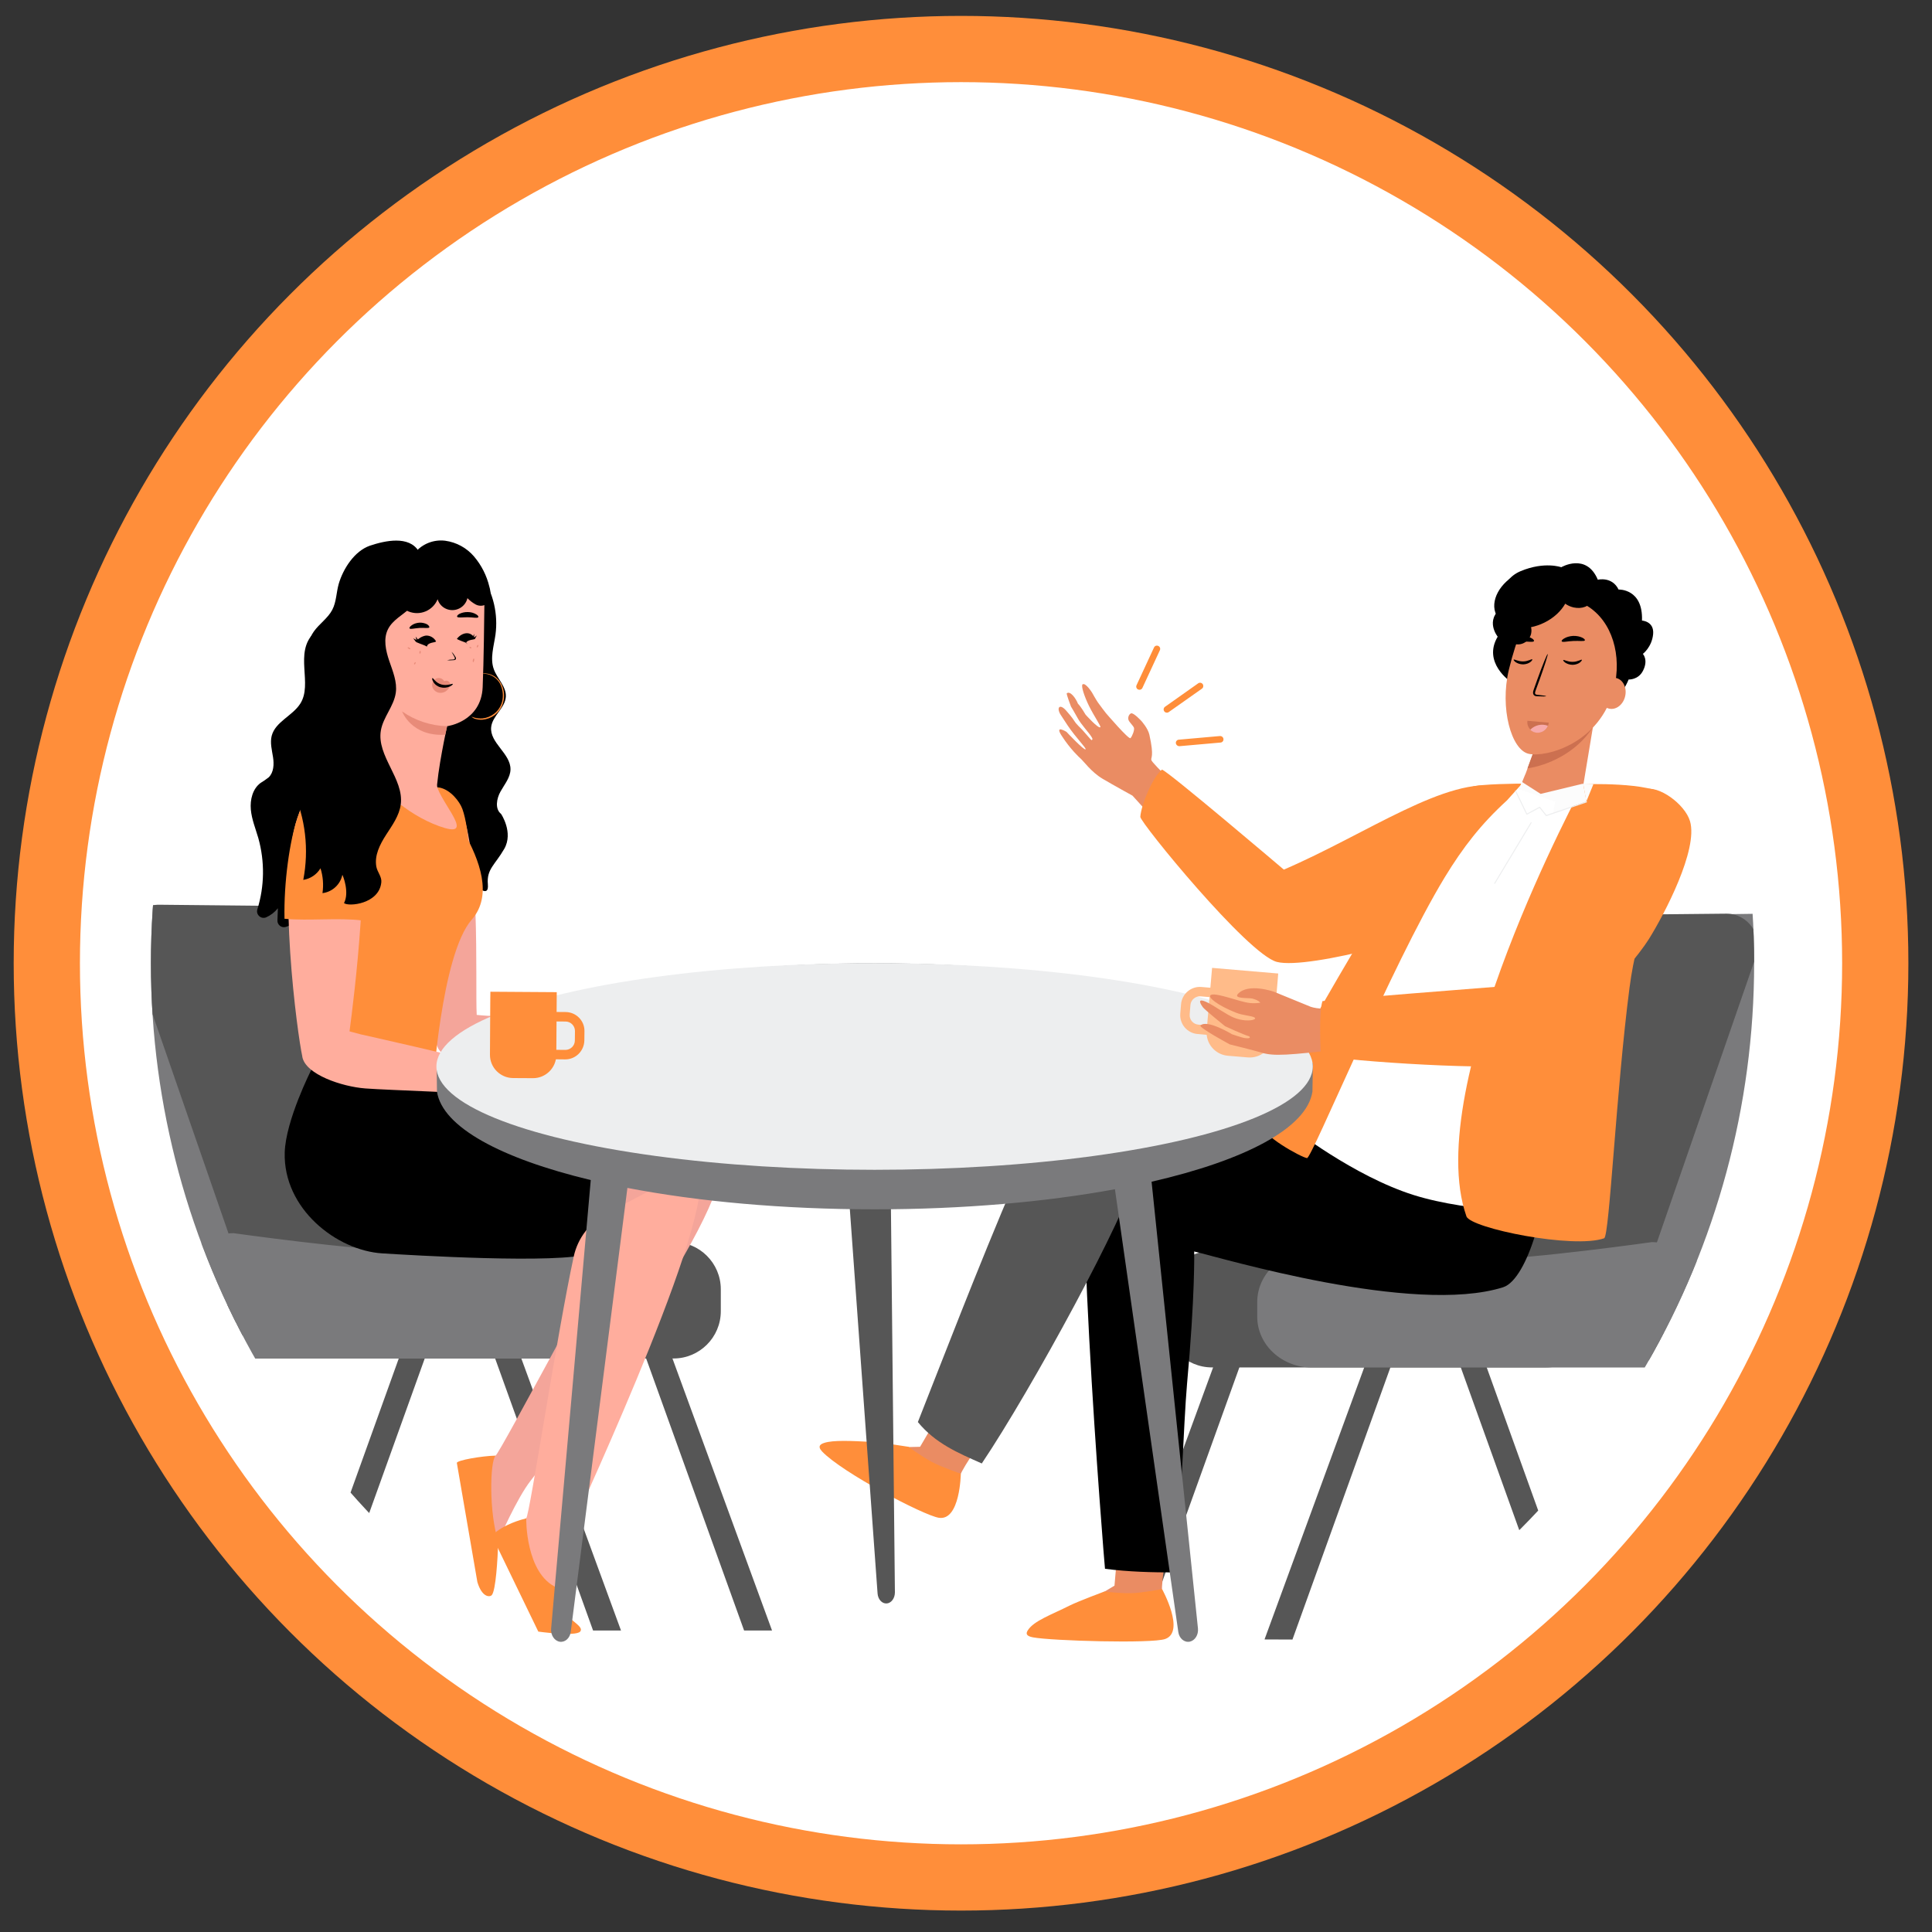 <?xml version="1.0" encoding="utf-8"?>
<!-- Generator: Adobe Illustrator 27.1.0, SVG Export Plug-In . SVG Version: 6.00 Build 0)  -->
<svg version="1.1" id="Layer_1" xmlns="http://www.w3.org/2000/svg" xmlns:xlink="http://www.w3.org/1999/xlink" x="0px" y="0px"
	 viewBox="0 0 175 175" style="enable-background:new 0 0 175 175;" xml:space="preserve">
<rect x="0" y="0" width="175" height="175" fill="#333333" stroke="none"/>
<style type="text/css">
	.st0{display:none;}
	.st1{display:inline;fill:#FFFFFF;}
	.st2{fill:#FFFFFF;stroke:#FF8E3A;stroke-width:6;stroke-miterlimit:10;}
	.st3{display:inline;}
	.st4{clip-path:url(#SVGID_00000160906127114804075440000012639933994481846447_);}
	.st5{clip-path:url(#SVGID_00000017497794351874131990000002842164099896198029_);}
	.st6{fill:#B78876;}
	.st7{fill:#FFCD05;}
	.st8{fill:#FDB71E;}
	.st9{opacity:0.5;fill:#46494C;enable-background:new    ;}
	.st10{fill:#010101;}
	.st11{fill:#966E63;}
	.st12{clip-path:url(#SVGID_00000003814641371065263540000014870817098680941705_);}
	.st13{fill:#46494C;}
	.st14{fill:#9A6F2A;}
	.st15{fill:#FBBD9E;}
	.st16{fill:#EC9A6F;}
	.st17{fill:#F7A7A8;}
	.st18{clip-path:url(#SVGID_00000039112886764835719680000016923046675392321442_);}
	.st19{fill:#EEEEEF;}
	.st20{clip-path:url(#SVGID_00000127731033438721783710000005957169126480416188_);}
	.st21{clip-path:url(#SVGID_00000047754486737095604640000002783648090869293990_);}
	.st22{fill:#45484B;}
	.st23{fill:#FFFFFF;}
	.st24{fill:#7FB936;}
	.st25{fill:#B16668;}
	.st26{fill:#263238;}
	.st27{fill:#C8856A;}
	.st28{fill:#AF6152;}
	.st29{fill:#F28F8F;}
	.st30{fill:#FFA8A7;}
	.st31{fill:#5F8B29;}
	.st32{fill:#EDEEEF;}
	.st33{fill:#492B00;}
	.st34{display:inline;fill:none;stroke:#7FB936;stroke-width:6;stroke-miterlimit:10;}
	.st35{clip-path:url(#SVGID_00000051344696867087248300000013769086422921635715_);}
	.st36{fill:#FFAD9D;}
	.st37{fill:#565656;}
	.st38{fill:#7A7A7C;}
	.st39{fill:#F4A59A;}
	.st40{fill:#FF8E3A;}
	.st41{fill:#E88B79;}
	.st42{fill:#EA8C63;}
	.st43{fill:#CC7050;}
	.st44{fill:#F7AAAA;}
	.st45{fill:#FCFCFC;}
	.st46{fill:#FFBB89;}
</style>
<g class="st0">
	<circle id="SVGID_1_" class="st1" cx="87.05" cy="87.25" r="82.81"/>
</g>
<g>
	<circle id="SVGID_00000132070845494499653930000004028124833565880500_" class="st2" cx="87.05" cy="87.25" r="82.81"/>
</g>
<g class="st0">
	<g class="st3">
		<g>
			<defs>
				<circle id="SVGID_00000169559010819221176060000007479951940229768879_" cx="87.05" cy="87.25" r="82.81"/>
			</defs>
			<clipPath id="SVGID_00000007422392100419439080000015012822502704020409_">
				<use xlink:href="#SVGID_00000169559010819221176060000007479951940229768879_"  style="overflow:visible;"/>
			</clipPath>
			<g style="clip-path:url(#SVGID_00000007422392100419439080000015012822502704020409_);">
				<g>
					<g>
						<g>
							<defs>
								<circle id="SVGID_00000013192982627732812730000015988542969830849664_" cx="87.05" cy="87.25" r="82.81"/>
							</defs>
							<clipPath id="SVGID_00000090265526676307457570000007593790624676095635_">
								<use xlink:href="#SVGID_00000013192982627732812730000015988542969830849664_"  style="overflow:visible;"/>
							</clipPath>
							<g style="clip-path:url(#SVGID_00000090265526676307457570000007593790624676095635_);">
								<polygon class="st6" points="82.64,135.2 64.43,158.55 53.17,157.66 69.82,132.79 								"/>
								<polygon class="st6" points="77.98,110.46 82.64,135.2 72.18,144.7 65.87,113.54 								"/>
								<polygon class="st6" points="14.12,110.84 8.34,136.05 20.57,136.08 26.23,113.92 								"/>
								<path class="st7" d="M64.29,98.5l0.31,53.03H26.88l0.26-36.79l-15.39-4.5c0,0,6-20.44,7.83-23.31
									C21.4,84.06,36,77.71,36,77.71s13.68-1.21,14.45-0.83c0,0,17.56,5.56,20.4,8.74c2.84,3.17,10.17,25.23,10.17,25.23
									l-16.73,3.31V98.53"/>
								<path class="st8" d="M64.3,98.53"/>
								<path class="st9" d="M27.21,121.08c-0.05,0-0.1-5.34-0.1-11.92s0.05-11.92,0.1-11.92c0.05,0,0.1,5.33,0.1,11.92
									S27.27,121.08,27.21,121.08z"/>
								<path class="st9" d="M64.3,121.3c-0.05,0-0.1-5.34-0.1-11.92s0.05-11.92,0.1-11.92s0.1,5.33,0.1,11.92
									C64.39,115.97,64.35,121.3,64.3,121.3z"/>
								<path class="st6" d="M32.32,56.35l3.86,22.38c0.67,3.92,4.39,6.56,8.31,5.89c0.02,0,0.04-0.01,0.05-0.01l0,0
									c3.67-0.66,6.24-4.01,5.91-7.73c-0.18-1.99-0.33-3.63-0.33-3.63s5.61-1.44,5.12-7.13c-0.24-2.75-1.18-8.39-2.09-13.48
									c-0.98-5.46-6-9.25-11.52-8.71l-0.55,0.05c-5.77,0.9-9.72,6.32-8.81,12.09C32.29,56.17,32.3,56.26,32.32,56.35z"/>
								<path class="st10" d="M51.44,56.14c0.05,0.56-0.26,1.07-0.7,1.14c-0.42,0.1-0.83-0.26-0.9-0.79c0-0.01,0-0.02,0-0.03
									c-0.05-0.56,0.26-1.07,0.7-1.14c0.42-0.1,0.83,0.26,0.9,0.79C51.44,56.12,51.44,56.13,51.44,56.14z"/>
								<path class="st10" d="M42.88,57.41c0.04,0.56-0.27,1.06-0.71,1.14c-0.42,0.1-0.83-0.26-0.91-0.8c0-0.01,0-0.01,0-0.02
									c-0.05-0.56,0.26-1.06,0.7-1.14C42.39,56.49,42.79,56.86,42.88,57.41C42.88,57.4,42.88,57.4,42.88,57.41z"/>
								<path class="st10" d="M43.52,53.09c-0.06,0.25-0.95,0.22-1.96,0.44c-1.01,0.23-1.82,0.59-1.97,0.38
									c-0.07-0.09,0.05-0.33,0.38-0.6c0.42-0.33,0.91-0.56,1.43-0.66c0.52-0.11,1.06-0.1,1.57,0.03
									C43.34,52.81,43.54,52.98,43.52,53.09z"/>
								<path class="st10" d="M51.64,53.04c-0.14,0.21-0.75,0.07-1.5,0.13s-1.32,0.27-1.5,0.07c-0.07-0.09,0-0.3,0.26-0.52
									c0.34-0.27,0.75-0.42,1.17-0.44c0.43-0.03,0.85,0.06,1.22,0.29C51.59,52.74,51.7,52.94,51.64,53.04z"/>
								<path class="st10" d="M37.89,49.51l-0.03,0.03c-0.84,0.8-1.33,1.9-1.38,3.05c0,0.04,0,0.08,0,0.12
									c-0.06,1.65,0.14,3.3,0.06,4.94c-0.08,1.64-0.48,3.35-1.57,4.58c-0.45,0.51-1.29,0.91-1.75,0.41
									c-0.16-0.21-0.26-0.46-0.28-0.72c-0.68-3.89-2.09-7.26-2.48-11.36c-0.11-1.11,0.32-2.21,1.16-2.95
									c0.8-0.7,1.78-1.44,2.78-1.08c1,0.36,2.41,2.02,3.22,2.71"/>
								<path class="st6" d="M34.49,58.74c-0.1-0.03-4.02-0.77-3.52,3.1c0.29,2.23,1.66,2.75,2.78,2.76
									c0.83,0.01,1.51-0.25,1.51-0.3C35.25,64.19,34.49,58.74,34.49,58.74z"/>
								<path class="st11" d="M35.06,64.61c0,0,1.66,10.55,15.4,8.53l-0.14,1.74c0,0-11.82,1.97-15.67-4.96l-0.91-5.32L35.06,64.61z
									"/>
								<path class="st10" d="M57.66,45.65c0-1.32-1.07-2.38-2.38-2.38c-0.14,0-0.28,0.02-0.42,0.04c-0.02-0.19-0.06-0.38-0.15-0.55
									c-0.46-0.74-1.3-1.17-2.18-1.1c-0.33,0.03-0.66,0.1-0.98,0.18c-0.43-0.63-1.15-1.04-1.97-1.04c-0.65,0-1.25,0.26-1.68,0.69
									c-0.43-0.43-1.02-0.69-1.68-0.69c-0.79,0-1.48,0.39-1.91,0.98c-0.43-0.59-1.13-0.98-1.91-0.98c-0.91,0-1.69,0.52-2.1,1.27
									c-1.01-0.08-2-0.03-2.83,0.32c-1.86,0.79-4.29,3.28-3.16,4.75H34.3c-0.07,0.74-0.03,1.49,0.14,2.22
									c0.18,0.73,0.7,1.34,1.4,1.63c0.73,0.24,1.44-1.32,2.63-1.88c1.61-0.75,4.51,0.06,6.23,0.51c1.73,0.45,3.37,1.17,5.1,1.58
									c1.73,0.4,3.65,0.45,5.2-0.42c0.61-0.34,1.19-0.91,1.19-1.61c0-0.39-0.29-0.75-0.64-0.91c0.19-0.06,0.37-0.14,0.53-0.25
									c0.12-0.08,0.22-0.17,0.31-0.27C57.15,47.33,57.66,46.56,57.66,45.65z"/>
								<path class="st10" d="M58.12,67.52c0-0.89-0.37-1.69-0.96-2.26c0.04-0.21,0.07-0.43,0.07-0.65c0-1.74-1.41-3.15-3.15-3.15
									c-0.64,0-1.24,0.2-1.74,0.53c-0.43-0.21-0.9-0.35-1.41-0.35c-1.08,0-2.03,0.54-2.6,1.37c-0.56-0.52-1.31-0.85-2.14-0.85
									c-0.79,0-1.49,0.3-2.05,0.77c-1.95,0.45-3.19,2.16-3.19,2.16c-2.34,0-4.26-1.87-4.31-4.22l-0.09-3.88l-1.9,1.05
									c-0.52,7.24,2.03,10.41,2.03,10.41c-0.01,2.48,1.66,3.85,2.98,4.54c0.22,1.16,1.23,2.03,2.45,2.03c0.4,0,0.77-0.1,1.11-0.27
									c0.56,0.85,1.53,1.42,2.63,1.42c0.81,0,1.54-0.31,2.1-0.81c0.02,0,0.04,0,0.06,0c0.51,0.35,1.12,0.56,1.79,0.56
									c1.21,0,2.25-0.69,2.78-1.7c0.23,0.05,0.47,0.09,0.72,0.09c1.74,0,3.15-1.41,3.15-3.15c0-0.28-0.05-0.54-0.11-0.8
									C57.38,69.85,58.12,68.77,58.12,67.52z"/>
								<path class="st10" d="M47.1,55.66c0.83,1.41,1.86,3.07,1.55,4.77c-0.17,0.04-0.34,0.06-0.51,0.09
									c0.15-0.06,0.31-0.13,0.46-0.18l-0.03,0.03C48.73,58.71,47.76,57.14,47.1,55.66L47.1,55.66z"/>
								<rect x="26.88" y="151.53" class="st10" width="37.52" height="26.47"/>
							</g>
						</g>
					</g>
				</g>
				<g>
					<g>
						<g>
							<defs>
								<circle id="SVGID_00000140007720458298190950000018041943435485056446_" cx="87.05" cy="87.25" r="82.81"/>
							</defs>
							<clipPath id="SVGID_00000122711995698159493030000000441101398010401468_">
								<use xlink:href="#SVGID_00000140007720458298190950000018041943435485056446_"  style="overflow:visible;"/>
							</clipPath>
							<g style="clip-path:url(#SVGID_00000122711995698159493030000000441101398010401468_);">
								<path class="st7" d="M114.05,120.86l11.11-18.52l-7.09-17.7c-0.68,0.35-13.67,26.15-16.36,30.24
									c-0.12,0.19-0.59,1.62-1.02,3.02c-0.54,1.76-0.26,3.66,0.77,5.18l16.07,25.16l1.36-17.76L114.05,120.86z"/>
								<rect x="117.28" y="143.61" class="st13" width="40.21" height="35.92"/>
								<path class="st14" d="M131.06,71.55l-3.33-0.17c0.64-1.88,1.13-4.16,1.37-6.64c0.65-6.78-0.82-12.46-3.28-12.7
									c-2.46-0.24-4.98,5.07-5.63,11.85c-0.4,4.17,0,7.93,0.95,10.25c0.46,1.13,0.21,2.46-0.69,3.29
									c-0.01,0.01-0.01,0.01-0.02,0.02c-1.14,1.01-2.63,1.6-3.68,2.71c-1.32,1.51-1.76,3.6-1.14,5.51
									c0.64,1.88,2.03,3.42,3.84,4.26c2.47,1.15,5.34,1.06,7.73-0.26c2.9-1.64,4.59-4.93,5.02-8.24
									C132.62,78.12,131.95,74.77,131.06,71.55z"/>
								<path class="st7" d="M124.86,81.37l6.52,0.49l9.03,1.4c0,0,15.84,4.16,15.84,5.9c0,0.58-4.32,14.35-6.76,22.6
									c-0.6,2-1.08,4.04-1.46,6.09l9.45,25.82l-40.21-0.11v-24.19c0,0-2.63-21.89-2.17-24.88c0.29-1.86,1.04-6.05,2.68-9.36
									C118.83,83.01,122.51,81.19,124.86,81.37z"/>
								<path class="st7" d="M116.93,93.07c-1.35,1.73-2.37,3.7-2.98,5.81c-0.61,2.12-0.54,4.38,0.19,6.46
									c1.16,2.93,3.77,5.04,6.88,5.55"/>
								<path class="st9" d="M119.65,111.12c-0.06-0.02-0.11-0.06-0.17-0.09l-0.44-0.29c-0.38-0.26-0.93-0.64-1.59-1.15
									c-0.77-0.59-1.48-1.27-2.11-2.02c-0.77-0.92-1.33-2.01-1.63-3.17c-0.29-1.17-0.36-2.37-0.22-3.57
									c0.12-0.97,0.33-1.92,0.64-2.84c0.21-0.62,0.45-1.23,0.72-1.83c0.1-0.21,0.17-0.38,0.23-0.48c0.02-0.06,0.06-0.11,0.09-0.17
									c-0.07,0.23-0.15,0.46-0.25,0.68c-0.17,0.43-0.41,1.05-0.66,1.84c-0.29,0.92-0.49,1.86-0.59,2.82
									c-0.13,1.17-0.05,2.35,0.23,3.5c0.29,1.14,0.83,2.2,1.58,3.11c0.61,0.74,1.3,1.42,2.05,2.02c0.64,0.53,1.17,0.92,1.55,1.2
									l0.42,0.32C119.61,111.07,119.65,111.11,119.65,111.12z"/>
								<path class="st9" d="M140.91,114.83c-0.05,0.03-0.11,0.05-0.17,0.06c-0.11,0.03-0.27,0.09-0.49,0.13
									c-0.6,0.13-1.22,0.21-1.84,0.22c-4.22,0.13-8.09-2.32-9.78-6.19c-0.25-0.57-0.45-1.15-0.59-1.76
									c-0.05-0.21-0.07-0.38-0.09-0.5c-0.01-0.06-0.02-0.12-0.02-0.18c0.08,0.21,0.14,0.43,0.19,0.65
									c1.23,4.66,5.47,7.89,10.29,7.83c0.61,0,1.22-0.06,1.83-0.16C140.46,114.89,140.69,114.86,140.91,114.83z"/>
								<path class="st9" d="M146.86,122.08c-0.05,0,0.41-2.1,1.06-4.65s1.18-4.61,1.23-4.6s-0.41,2.09-1.04,4.65
									C147.48,120.03,146.91,122.08,146.86,122.08z"/>
								<path class="st9" d="M152.12,117.72c-0.05,0.03-1.55-2.44-3.38-5.51c-1.82-3.07-3.25-5.58-3.2-5.61s1.55,2.44,3.38,5.51
									C150.74,115.18,152.18,117.69,152.12,117.72z"/>
								<path class="st15" d="M142.91,60.68c0.7-5.6-3.27-10.71-8.87-11.41c-0.11-0.01-0.21-0.02-0.32-0.03
									c-5.45-0.52-10.29,3.54-11.11,8.95c-0.72,4.74-1.33,9.53-1.31,11.26c0.07,5.25,3.13,7.29,4.38,7.88
									c0.45,0.16,0.91,0.28,1.38,0.34l0,0c0.02,0,0.03,0.02,0.03,0.04l0,0l-1.16,6c-0.53,3.94,1.67,7.46,5.61,8.04
									c3.94,0.57,7.04-2.45,7.64-6.4L142.91,60.68z"/>
								<path class="st13" d="M123.53,61.25c0.09,0.12,0.78-0.25,1.67-0.12s1.47,0.67,1.58,0.57c0.06-0.04-0.02-0.25-0.27-0.5
									c-0.35-0.32-0.78-0.53-1.25-0.6c-0.46-0.07-0.93,0.01-1.35,0.23C123.59,61.01,123.48,61.19,123.53,61.25z"/>
								<path class="st13" d="M131.42,62.96c0.09,0.12,0.78-0.25,1.67-0.12s1.47,0.67,1.59,0.57c0.05-0.04-0.02-0.25-0.28-0.5
									c-0.34-0.32-0.78-0.53-1.25-0.59c-0.46-0.07-0.93,0.01-1.35,0.23C131.5,62.72,131.38,62.9,131.42,62.96z"/>
								<path class="st16" d="M127.11,77.7c0,0,3.38,0.78,8.05-1.17c0,0-2.01,4.33-8.36,2.79L127.11,77.7z"/>
								<path class="st14" d="M132.04,60.07c0.05,0.26,0.96,0.27,1.98,0.55s1.83,0.68,2,0.49c0.08-0.09-0.04-0.34-0.34-0.63
									c-0.83-0.71-1.95-1.01-3.03-0.79C132.23,59.79,132.02,59.95,132.04,60.07z"/>
								<path class="st14" d="M124.42,58.51c0.12,0.23,0.77,0.11,1.5,0.2c0.73,0.1,1.34,0.33,1.5,0.14c0.08-0.09,0-0.31-0.24-0.54
									c-0.68-0.58-1.64-0.69-2.43-0.28C124.48,58.21,124.37,58.4,124.42,58.51z"/>
								<path class="st7" d="M125.91,81.82c1,4.35,5.32,7.06,9.67,6.07c0.38-0.09,0.75-0.2,1.11-0.34c1.94-0.75,3.51-2.21,5.03-3.64
									c1.07,6.41-3.27,12.48-9.68,13.55c-0.41,0.07-0.82,0.11-1.23,0.14c-2.49,0.15-5.16-0.61-6.73-2.55
									c-1.09-1.35-1.53-3.14-1.5-4.88c0.08-1.74,0.41-3.46,0.98-5.1c0.44-1.42,1.14-3,2.58-3.4"/>
								<path class="st14" d="M142.46,54.53c1.87,1,2.87,3.1,3.23,5.18c0.36,2.07,0.18,4.2,0.27,6.3c0.09,2.1,0.49,4.3,1.82,5.93
									c1.4,1.74,3.62,2.56,5.6,3.62c4.35,2.33,7.94,6.32,9.24,11.09c1.31,4.77,0.12,10.27-3.45,13.7
									c-3.27,3.11-7.98,4.2-12.49,4.2c-3.21,0-6.73-0.69-8.74-3.2c-2-2.51-1.87-6.02-1.17-9.11c0.7-3.09,1.13-3.54,1.19-6.71
									c-0.86,1.94-0.46,1.27-1.62,2.93c-0.33,0.47-0.9,0.98-1.4,0.71c-0.5-0.27-0.35-1.14-0.09-1.73
									c3.87-8.61,2.52-25.95,4.81-35.45"/>
								<path class="st14" d="M145.2,54.39c-0.5-1.81-1.29-3.62-2.72-4.83c-2.19-1.75-5.28-1.8-7.52-0.12l0,0l0,0
									c0,0-10.77-5.05-12.75,9.49c0,0,3.82-0.32,7.78-2.62c1.22-0.71,2.59-1.06,3.99-1.04c0.02,0,0.05,0,0.07,0h0.01
									c0.62,0,1.14,0.46,1.17,1.08c0.03,0.74,0.07,1.44,0.11,2c0.12,1.84,0.88,3.59,2.15,4.93c1.96,1.91,4.92,2.25,7.65,2.48
									C146.18,62.05,146.21,58.12,145.2,54.39z"/>
								<path class="st7" d="M156.25,91.8l-9.62,16.46l11.69,20.07v0.12c0.04,0.4,0.27,0.75,0.61,0.95l0.08,6.63h13v-10.59
									c0-0.44-0.09-0.87-0.28-1.27C169.67,119.73,156.87,92.24,156.25,91.8z"/>
								<path class="st13" d="M127.46,64.73l-0.61,1.07l-0.03-0.1c0.3,0.14,0.66,0.3,0.87,0.54c-0.36-0.1-0.69-0.27-1-0.46
									l0.04-0.06C126.75,65.74,127.45,64.69,127.46,64.73L127.46,64.73z"/>
								<path class="st16" d="M128.98,69.77l-3.55-0.01c-0.05,0.96,0.7,1.78,1.66,1.83c0.02,0,0.04,0,0.07,0
									C128.15,71.58,128.96,70.77,128.98,69.77z"/>
								<path class="st17" d="M128.88,70.29c-0.23,0.77-0.93,1.3-1.73,1.3c-0.41,0.01-0.8-0.14-1.11-0.4
									C126.72,70.35,127.84,69.99,128.88,70.29z"/>
							</g>
						</g>
					</g>
				</g>
				<g>
					<g>
						<g>
							<defs>
								<circle id="SVGID_00000078740526660106469970000000431518329768506532_" cx="87.05" cy="87.25" r="82.81"/>
							</defs>
							<clipPath id="SVGID_00000068646675261290956870000012392275814088791202_">
								<use xlink:href="#SVGID_00000078740526660106469970000000431518329768506532_"  style="overflow:visible;"/>
							</clipPath>
							<g style="clip-path:url(#SVGID_00000068646675261290956870000012392275814088791202_);">
								<g>
									<path class="st19" d="M62.59,59.31l3.17,0.56c3.53,3.97,9.61,4.34,13.58,0.81s4.34-9.61,0.81-13.58s-9.61-4.34-13.58-0.81
										c-3,2.66-4.03,6.89-2.6,10.63l0,0L62.59,59.31z"/>
									<path class="st10" d="M75.89,53.77c0-0.54,0.44-0.98,0.98-0.98s0.98,0.44,0.98,0.98s-0.44,0.98-0.98,0.98l0,0
										C76.33,54.74,75.9,54.3,75.89,53.77z"/>
									<path class="st10" d="M71.98,53.77c0-0.54,0.44-0.98,0.98-0.98s0.98,0.44,0.98,0.98s-0.44,0.98-0.98,0.98l0,0
										C72.42,54.74,71.99,54.3,71.98,53.77z"/>
									<path class="st10" d="M68.08,54.25c-0.27-0.47-0.11-1.07,0.36-1.33c0.47-0.27,1.07-0.11,1.33,0.36
										c0.27,0.47,0.11,1.06-0.35,1.33s-1.06,0.12-1.34-0.35C68.09,54.26,68.09,54.26,68.08,54.25z"/>
								</g>
								<g id="lines_00000008856618496693816550000013936048600852872621_">
									<g id="lines_00000028285985034494115850000017259419818740429211_">
										<path class="st7" d="M79.92,43.39c-0.15-0.13-0.16-0.35-0.03-0.5l2.75-3.49c0.13-0.15,0.35-0.16,0.5-0.03
											c0.14,0.12,0.16,0.34,0.05,0.49l-2.77,3.51C80.29,43.5,80.08,43.52,79.92,43.39L79.92,43.39z"/>
										<path class="st7" d="M76.34,41.85c-0.09-0.08-0.14-0.2-0.13-0.32l0.65-4.49c0.03-0.2,0.21-0.33,0.4-0.3
											c0.2,0.03,0.33,0.21,0.3,0.4l-0.66,4.49c-0.03,0.19-0.21,0.33-0.4,0.3C76.45,41.91,76.39,41.89,76.34,41.85z"/>
										<path class="st7" d="M72.46,42.3c-0.04-0.04-0.08-0.09-0.1-0.14l-1.61-4.05c-0.07-0.19,0.03-0.39,0.21-0.46
											c0.18-0.06,0.37,0.02,0.45,0.19l1.62,4.05c0.07,0.18-0.02,0.39-0.2,0.46C72.71,42.41,72.56,42.39,72.46,42.3z"/>
										<path class="st7" d="M82.26,46.52c-0.04-0.04-0.08-0.09-0.1-0.14c-0.07-0.18,0.01-0.39,0.2-0.46l0,0l4.2-1.67
											c0.18-0.07,0.39,0.02,0.46,0.2l0,0c0.07,0.18-0.01,0.39-0.2,0.46l-4.21,1.67C82.5,46.62,82.36,46.6,82.26,46.52z"/>
									</g>
								</g>
							</g>
						</g>
					</g>
				</g>
				<g>
					<g>
						<g>
							<defs>
								<circle id="SVGID_00000070100430586480604860000009750421808651879559_" cx="87.05" cy="87.25" r="82.81"/>
							</defs>
							<clipPath id="SVGID_00000030487223010450661300000016831541538179871915_">
								<use xlink:href="#SVGID_00000070100430586480604860000009750421808651879559_"  style="overflow:visible;"/>
							</clipPath>
							<g style="clip-path:url(#SVGID_00000030487223010450661300000016831541538179871915_);">
								<g>
									<path class="st13" d="M110.27,79.35l-3.17,0.56c-3.53,3.97-9.61,4.34-13.58,0.81c-3.97-3.53-4.34-9.61-0.81-13.58
										c3.53-3.97,9.61-4.34,13.58-0.81c3,2.66,4.03,6.89,2.6,10.63l0,0L110.27,79.35z"/>
									<path class="st19" d="M96.97,73.8c0-0.54-0.44-0.98-0.98-0.98s-0.98,0.44-0.98,0.98s0.44,0.98,0.98,0.98l0,0
										C96.53,74.78,96.97,74.34,96.97,73.8z"/>
									<path class="st19" d="M100.88,73.8c0-0.54-0.44-0.98-0.98-0.98s-0.98,0.44-0.98,0.98s0.44,0.98,0.98,0.98l0,0
										C100.44,74.78,100.88,74.34,100.88,73.8z"/>
									<path class="st19" d="M104.78,74.29c0.27-0.47,0.11-1.07-0.36-1.33c-0.47-0.27-1.07-0.11-1.33,0.36
										c-0.27,0.47-0.11,1.06,0.35,1.33c0.46,0.27,1.06,0.12,1.34-0.35C104.77,74.3,104.78,74.3,104.78,74.29z"/>
								</g>
								<g id="lines_00000110457906598447062010000003639702052756405420_">
									<g id="lines_00000010279767892960457020000014637697431072886155_">
										<path class="st7" d="M92.94,63.43c0.15-0.13,0.16-0.35,0.03-0.5l-2.75-3.49c-0.13-0.15-0.35-0.16-0.5-0.03
											c-0.14,0.12-0.16,0.34-0.05,0.49l2.77,3.51C92.57,63.53,92.79,63.55,92.94,63.43L92.94,63.43z"/>
										<path class="st7" d="M96.52,61.88c0.09-0.08,0.14-0.2,0.13-0.32L96,57.07c-0.03-0.2-0.21-0.33-0.4-0.3
											c-0.2,0.03-0.33,0.21-0.3,0.4l0.66,4.49c0.03,0.19,0.21,0.33,0.4,0.3C96.41,61.95,96.47,61.93,96.52,61.88z"/>
										<path class="st7" d="M100.4,62.34c0.04-0.04,0.08-0.09,0.1-0.14l1.61-4.05c0.07-0.19-0.03-0.39-0.21-0.46
											c-0.18-0.06-0.37,0.02-0.45,0.19l-1.62,4.05c-0.07,0.18,0.02,0.39,0.2,0.46C100.16,62.45,100.3,62.43,100.4,62.34z"/>
										<path class="st7" d="M90.61,66.55c0.04-0.04,0.08-0.09,0.1-0.14c0.07-0.18-0.01-0.39-0.2-0.46l0,0l-4.2-1.67
											c-0.18-0.07-0.39,0.02-0.46,0.2l0,0c-0.07,0.18,0.01,0.39,0.2,0.46l4.21,1.67C90.37,66.66,90.51,66.64,90.61,66.55z"/>
									</g>
								</g>
							</g>
						</g>
					</g>
				</g>
			</g>
		</g>
	</g>
</g>
<g class="st0">
	<g class="st3">
		<g>
			<defs>
				<circle id="SVGID_00000136377082377545426420000012111779073905099408_" cx="87.05" cy="87.25" r="82.81"/>
			</defs>
			<clipPath id="SVGID_00000027571844608329061480000001939412884719543218_">
				<use xlink:href="#SVGID_00000136377082377545426420000012111779073905099408_"  style="overflow:visible;"/>
			</clipPath>
			<g style="clip-path:url(#SVGID_00000027571844608329061480000001939412884719543218_);">
				<g>
					<g>
						<path class="st22" d="M62.59,62.22l3.17,0.56c3.53,3.97,9.61,4.34,13.58,0.81s4.34-9.61,0.81-13.58
							c-3.53-3.97-9.61-4.34-13.58-0.81c-3,2.66-4.03,6.89-2.6,10.63l0,0L62.59,62.22z"/>
						<path class="st23" d="M75.89,56.67c0-0.54,0.44-0.98,0.98-0.98s0.98,0.44,0.98,0.98s-0.44,0.98-0.98,0.98l0,0
							C76.33,57.65,75.9,57.21,75.89,56.67z"/>
						<path class="st23" d="M71.99,56.67c0-0.54,0.44-0.98,0.98-0.98s0.98,0.44,0.98,0.98s-0.44,0.98-0.98,0.98l0,0
							C72.42,57.65,71.99,57.21,71.99,56.67z"/>
						<path class="st23" d="M68.09,57.16c-0.27-0.47-0.11-1.07,0.36-1.33c0.47-0.27,1.07-0.11,1.33,0.36
							c0.27,0.47,0.11,1.06-0.35,1.33s-1.06,0.12-1.34-0.35C68.09,57.17,68.09,57.16,68.09,57.16z"/>
					</g>
					<g id="lines_00000163764045626715053810000013691176070821200004_">
						<g id="lines_00000039115718752644804560000000035099475686513815_">
							<path class="st24" d="M79.92,46.29c-0.15-0.13-0.16-0.35-0.03-0.5l2.75-3.49c0.13-0.15,0.35-0.16,0.5-0.03
								c0.14,0.12,0.16,0.34,0.05,0.49l-2.77,3.51C80.29,46.4,80.08,46.42,79.92,46.29L79.92,46.29z"/>
							<path class="st24" d="M76.34,44.75c-0.09-0.08-0.14-0.2-0.13-0.32l0.65-4.49c0.03-0.2,0.21-0.33,0.4-0.3
								c0.2,0.03,0.33,0.21,0.3,0.4l-0.66,4.49c-0.03,0.19-0.21,0.33-0.4,0.3C76.45,44.82,76.39,44.79,76.34,44.75z"/>
							<path class="st24" d="M72.46,45.21c-0.04-0.04-0.08-0.09-0.1-0.14l-1.61-4.05c-0.07-0.19,0.03-0.39,0.21-0.46
								c0.18-0.06,0.37,0.02,0.45,0.19l1.62,4.05c0.07,0.18-0.02,0.39-0.2,0.46C72.71,45.31,72.56,45.29,72.46,45.21z"/>
							<path class="st24" d="M82.26,49.42c-0.04-0.04-0.08-0.09-0.1-0.14c-0.07-0.18,0.01-0.39,0.2-0.46l0,0l4.21-1.67
								c0.18-0.07,0.39,0.02,0.46,0.2l0,0c0.07,0.18-0.01,0.39-0.2,0.46l-4.21,1.67C82.5,49.53,82.36,49.51,82.26,49.42z"/>
						</g>
					</g>
				</g>
				<g>
					<g id="bottom_00000103223932812419806190000002256945741977036710_">
						<path class="st25" d="M26.28,126.32c-1.44,4.38-1.86,10.45-2.45,20.42c-0.58,9.75-0.79,18.47-1.5,29.35
							c-1.02,2.59-2.37,5.3-3.27,17.24c-0.45,6.04-0.57,13.52-1.2,19.91l-0.47,3.87c0.82,4.53,7.44,4.94,8.33,2.26
							c0.59-1.48,1.07-2.99,1.44-4.54c2.2-8.6,5.69-20.38,7.79-26.77c1.63-4.96,6.1-22.79,9.08-33.03l4.17,20.47
							c0,0-1.39,2.49,1.24,16.14c1.24,6.41,2.13,8.25,3.27,17.12c0.12,0.96,0.89,1.53,0.92,2.5c0,0.28,0.74,1.2,3.43,1.6
							c2.69,0.4,5.5-1.45,5.48-1.84c-0.51-10.05,0.23-26.33,0.28-33.09c0.14-16.61,0-42.64-0.68-53.23L26.28,126.32z"/>
						<path d="M77.51,223.24c0.17,0,0.48,1.85-0.41,2.67c-1.02,0.95-4.08,2.55-8.23,2.13s-5.3-1.2-6.99-2.55
							c-1.68-1.35-3.24-2.74-5.11-3.09c-1.74-0.33-4.39-0.94-4.96-1.47s-0.56-2.89-0.56-2.89L77.51,223.24z"/>
						<path class="st22" d="M56.35,211.33c-0.48-0.46-0.91-0.96-1.31-1.49c-0.23-0.27-1.24-0.42-1.53-0.63
							c-0.28-0.15-0.56-0.33-0.82-0.51c-0.28-0.26-0.15-0.62-0.18-1c-0.33,0.02-0.61,0.26-0.68,0.59c-0.11,0.66-0.19,2.55-0.43,3.65
							c-0.32,2.3-0.34,4.62-0.07,6.92c0.26,1.22,3.86,1.86,5.68,2.5s3.22,1.53,5.14,3.04c2.21,1.67,4.91,2.57,7.68,2.55
							c3.17-0.12,6.71-1.25,7.49-2.75c0.96-1.85,1.06-3.57-3.71-5.65c-0.9-0.38-3.69-1.91-4.78-2.55c-1.19-0.68-2.32-1.49-3.35-2.39
							c-0.43-0.38-0.85-0.78-1.24-1.2c-0.31-0.39-1.59-1.39-1.74-1.87C62.5,210.55,60.68,213.98,56.35,211.33z"/>
						<path d="M25.39,233.55c-0.29,2.84-0.82,4.71-1.9,6.33c-1.09,1.62-3.02,2.04-4.92,1.49c-1.9-0.56-4.32-2-4.76-4.48
							c-0.44-2.48-0.26-4.16,0.3-6.77L25.39,233.55z"/>
						<path class="st22" d="M18.17,216.97c-0.05-0.11-0.34-0.4-0.35-0.45s-0.08-1.88,0.03-2.54c-0.68,0.19-1.02,3.32-1.66,7.11
							c-0.67,4.08-1.46,5.28-2.04,8.63c-0.68,3.82-0.46,5.11,0.78,7.5s5.91,4.88,8.4,1.66c2.04-2.62,2.16-5.2,2.16-9.05
							c-0.03-3.05,0.12-6.11,0.44-9.14c0.29-2.87,1.33-3.41,0.65-3.75c0.13,0.06,0.06-0.16,0,0c-0.1,0.37-0.25,0.72-0.46,1.05
							C26.13,217.99,20.83,222.65,18.17,216.97z"/>
						<path class="st22" d="M44.12,156.53l3.48,18.34c0,0-0.06,4.15,0.33,9.46c0.39,5.31,1.91,15.25,3.21,20.85
							c3.62,2.01,8.03,2,11.64-0.03c0,0,0.32-23.68,0.37-31.15c0.07-9.62-0.28-37.51-0.92-49.33l-37.27,1.74
							c0,0-1.26,4.3-1.68,13.78c-0.42,9.49-1.39,35.19-1.39,35.19c-3.06,9.19-4.02,19.9-4.51,36.65c3.68,4.92,10.82,2.37,10.82,2.37
							s6.2-22.1,7.75-27.17c1.82-5.97,6.42-25.02,8.17-30.72"/>
						<path d="M41.35,166.73c2.25-9.41,4.71-18.77,7.24-28.12c0.01-3.07,0.08-6.6,0.15-9.83c0.07,3.3,0.14,6.61,0.15,9.91
							C46.49,148.07,44.02,157.43,41.35,166.73L41.35,166.73z"/>
					</g>
					<path class="st24" d="M60.49,72.02c-2.18-3.15-5.73-4.2-10.82-3.37l12.44,25.61c0.49-3.9,0.76-7.82,0.82-11.74
						C62.95,77.81,62.67,75.17,60.49,72.02z"/>
					<g id="Chest">
						<path class="st24" d="M62.78,124.84c-6.94,12.38-32.36,12.6-38.77,4.46c0.86-5.74,1.43-11.52,1.69-17.32
							c0.2-4.98-2.41-13.52-2.2-19.79c0.21-6.27,2.68-10.29,2.68-10.29s8.62-8.77,14.42-11.12c9.7-3.94,14.04-1.18,14.04-1.18
							c2.55,0.75,8.29,9.75,8.29,16.45C62.93,94.64,62.78,124.84,62.78,124.84z"/>
					</g>
					<g id="Head">
						<path class="st26" d="M37.83,48.64c-0.83-0.47-1.76-0.71-2.71-0.71c-1.05,0-1.4,0-2.34,0.67c-0.53,0.38-0.92,0.93-1.09,1.56
							c-0.25,0.87-0.18,1.8,0.19,2.62c0.3,0.78-0.11,1.39-0.37,2.12c-0.34,0.92-0.12,1.95,0.56,2.65c0.61,0.62,1.48,1.14,1.82,1.97
							c0.42,0.99,0.3,2.09,0.71,3.11c0.36,0.81,0.85,1.55,1.46,2.19c0.39,0.49,0.73,1.02,1.02,1.57c0.31,0.51,0.97,0.74,1.41,1.09
							c0.15,0.12,0.51,0.63,0.73,0.57c0.32-0.08,0.13-1.07,0.12-1.29c0-0.86,0-1.72-0.06-2.55l-0.17-3.34c0,0,2.14-2.9,2.38-5.29
							c0.31-3.06-0.34-4.32-0.34-4.32C40.1,50.44,39.03,49.32,37.83,48.64z"/>
						<path class="st26" d="M41.08,53.53c-0.1,1.6,0.24,3.21,0.98,4.64c0.64,1.23,1.79,2.89,3.17,3.33c0.5,0.14,1.02,0.26,1.53,0.35
							c1.73,0.33,3.51,0.29,5.22-0.11c1.28-0.29,2.55-0.73,3.45-1.74c0.61-0.62,1.14-1.3,1.6-2.04c0.14-0.27,0.15-0.56,0.29-0.83
							c0.34-0.64,0.97-1.2,1.18-1.9c0.11-0.63,0.14-1.27,0.09-1.9c0-0.7,0.47-1.21,0.51-1.89c0.08-0.62-0.07-1.24-0.42-1.76
							c-0.2-0.32-0.41-0.62-0.65-0.91c-0.38-0.34-0.82-0.61-1.29-0.82c-0.42-0.24-0.79-0.56-1.2-0.8c-1.02-0.56-2.11-1.01-3.23-1.34
							c-1.59-0.46-3.27-0.54-4.9-0.23c-1.68,0.31-3.34,1.66-4.39,2.96C41.87,49.96,41.2,51.71,41.08,53.53z"/>
						<path class="st27" d="M35.05,65.56c1.96,0.77,2.84-0.48,2.84-0.48l-0.67,8.27c2.3,2.94,7.78,6.53,11.81,6
							c2.16-0.29,2.49-2.2,0.38-5.06l0.37-2.71c1.13,0.11,2.26,0.11,3.39,0c2.19-0.34,3.89-1.93,4.54-4.29
							c1.06-3.8,0.69-10.56-0.51-17.8c-2.44-1.9-11.74-1.26-16.88,1.99c0.57,3.11,0.6,4.01,0.27,5.91c-0.33,1.9-1.02,2.77-1.59,2.85
							c-1.05,0.15-1.2-0.98-1.87-1.68s-3.23-1.12-4.32,1.18C31.73,62.04,33.56,64.98,35.05,65.56z"/>
						<path class="st28" d="M49.8,71.58c-3.48-0.35-7.87-1.99-8.99-3.57c-0.64-0.89-1.16-1.87-1.53-2.9c0,0,0.06,2.17,0.9,3.57
							s3.98,3.82,9.43,4.2L49.8,71.58z"/>
						<path class="st26" d="M57,43.95c-0.34-0.15-0.62-0.41-0.81-0.73c-0.31-0.57-0.42-1.19-0.87-1.69
							c-0.61-0.76-1.53-1.21-2.51-1.23c-0.9,0-1.75,0.55-2.63,0.68c-0.96,0.15-1.37-0.29-2.11-0.75c-0.93-0.58-2.47-0.57-3.51-0.25
							c-0.47,0.13-0.91,0.36-1.29,0.68c-0.34,0.32-0.51,0.79-0.96,1.02c-0.76,0.42-1.95-0.09-2.77-0.15
							c-1.44-0.12-2.61,0.33-2.91,1.53c-0.13,0.51-0.14,0.92-0.26,1.39c-0.12,0.4-0.4,0.73-0.77,0.91c-0.68,0.32-1.19,0.9-1.43,1.61
							c-0.31,0.99-0.04,2.06,0.71,2.78c0.7,0.58,1.95,1.02,2.88,0.77c0.12,0.81,1.11,1.38,1.88,1.48c0.44,0.09,0.89,0.09,1.32,0
							c0.15-0.04,1.33-0.55,1.2-0.78c0.47,0.79,1.31,1.29,2.23,1.33c1.11,0.09,2.18-0.43,2.8-1.36c-0.23,0.36,0.38,0.9,0.63,1.08
							c0.42,0.26,0.91,0.4,1.4,0.41c0.86,0.04,1.68-0.38,2.14-1.11c0.38-0.55,1.06-0.82,1.72-0.68c0.61,0.18,1.24,0.28,1.87,0.3
							c0.87-0.01,1.66-0.51,2.04-1.29c0.21-0.51,0.24-1.08,0.07-1.6c0.55,0.87,2.24,1.2,2.4-0.1c-0.18,0.17-0.47,0.16-0.64-0.02
							c-0.06-0.06-0.1-0.14-0.11-0.23c-0.08-0.45,0.39-0.91,0.48-1.34c0.15-0.87-0.28-1.73-1.07-2.12
							C57.81,44.28,57.39,44.14,57,43.95z"/>
						<path class="st26" d="M47.82,54.56l-2.38,0.49c-0.21-0.42,0.16-0.87,0.83-1.01c0.64-0.13,1.33,0.09,1.54,0.49
							C47.8,54.54,47.81,54.55,47.82,54.56z"/>
						<path class="st26" d="M56.9,54.55l-2.43-0.45c0.15-0.41,0.8-0.67,1.45-0.57c0.03,0,0.06,0.01,0.09,0.01
							C56.68,53.67,57.08,54.11,56.9,54.55z"/>
						<path class="st28" d="M47.96,63.96l3.38,1.32c-0.32,0.93-1.33,1.44-2.27,1.12c-0.02-0.01-0.04-0.01-0.06-0.02
							C48.07,65.98,47.6,64.91,47.96,63.96z"/>
						<path class="st29" d="M47.86,64.48c-0.07,0.81,0.4,1.58,1.16,1.89c0.39,0.15,0.82,0.15,1.22,0
							C49.88,65.33,48.95,64.59,47.86,64.48z"/>
						<path class="st28" d="M51.28,59.92c0,0,2.63,1.45,0.31,1.89L51.28,59.92z"/>
						<path class="st26" d="M48.3,57.34c-0.27,0.89-1.39,1.57-2.29,1.17c-0.29-0.16-0.51-0.4-0.62-0.73l0.05-0.06
							c0.55-0.05,0.98,0.1,1.48,0.22c0.44,0.03,0.94-0.23,1.31-0.63L48.3,57.34L48.3,57.34z"/>
						<path class="st26" d="M56.73,57.38c-0.11,1.21-1.61,1.23-2.36,0.61c-0.24-0.19-0.42-0.42-0.59-0.65l0.06-0.06
							c0.42,0.28,0.93,0.52,1.42,0.46c0.51-0.15,0.8-0.31,1.4-0.41C56.67,57.33,56.73,57.38,56.73,57.38L56.73,57.38z"/>
						<circle class="st28" cx="43.53" cy="60.73" r="0.32"/>
						<circle class="st28" cx="44.49" cy="61.38" r="0.32"/>
						<circle class="st28" cx="43.53" cy="61.7" r="0.32"/>
						<circle class="st28" cx="56.56" cy="60.02" r="0.26"/>
						<circle class="st28" cx="57.33" cy="60.54" r="0.26"/>
						<circle class="st28" cx="56.56" cy="60.8" r="0.26"/>
					</g>
					<path class="st27" d="M42.15,115.36c0,0-1.75-21.99-2.17-25.94c-0.52-4.96-0.83-8.98-3.57-9.55c-2.43-0.51-4.58-0.12-8.26,3.02
						c-2.34,1.99-3.24,4.32-3.48,9.48s3.81,22.93,4.98,26.1c2.49,6.74,2.63,7.16,7.84,8.45"/>
					<path class="st24" d="M37.43,78.48c1.67,0.82,2.5,3.43,2.76,8.01c0.26,4.59,1.29,20.38,1.29,20.38
						c-2.35,2.08-5.27,3.43-8.38,3.87c-5.13,0.71-6.14-0.2-6.14-0.2s-3.42-16.52-3.64-18.47c-0.23-1.95-0.32-5.62,1.76-8.35
						S31.85,76.49,37.43,78.48z"/>
					<path class="st27" d="M41.16,114.63c0,0,12.53,7.46,17.51,9.46l2.58,0.67l7.97-4.2c0,0,2.87-0.87,3.05,1.49
						c1.09,0.35,2.15,1.42,1.69,2.64c-0.08,0.16-0.13,0.33-0.16,0.51c0.01,0.17,0.05,0.34,0.13,0.5c0.26,0.5,0.31,1.09,0.15,1.63
						c-0.19,0.43-0.62,0.69-0.8,1.2c-0.18,0.51-0.04,1.14-0.31,1.61c-0.16,0.25-0.38,0.45-0.65,0.58c-1.96,1.04-3.97,1.98-6.03,2.82
						c-0.71,0.27-4.87-0.18-6.66-0.48c-3.8-0.53-7.56-1.33-11.24-2.4c-8.13-2.27-10.22-2.83-14.96-5.18"/>
					<path class="st22" d="M41.48,106.87c-0.44-5.61-0.8-11.23-1.08-16.86C40.84,95.63,41.19,101.25,41.48,106.87L41.48,106.87z"/>
				</g>
				<g>
					<g id="bottom">
						<path class="st30" d="M119.86,217.52l0.84-9.04l-12-1.53c0,0,0.35,4.76,0.35,8.31c0,3.43,0,4.88-1.17,6.81
							s-4.13,4.41-7.39,5.71s-6.38,3.06-5.49,4.92s5.77,2.73,7.9,2.29c2.12-0.44,6.86-2.95,9.27-4.73s6.38-2.61,7.3-3.01
							c0.92-0.39,1.14-1.69,1.11-3.84C120.47,221.43,120.23,219.46,119.86,217.52z"/>
						<path class="st24" d="M103.29,131.41c-0.42,6.13,1.05,23.7,1.49,36.56c0.2,6.07,1.3,14.68,1.53,17.36
							c0.61,7.61,2.3,25.02,2.3,25.02s6.39,2.55,12.11,0.28c0.96-9.55,4.34-23.11,1.8-31.23l4.11-45.23L103.29,131.41z"/>
						<path class="st31" d="M94.37,232.84c-0.16,0-0.38,1.8,0.51,2.55c1.02,0.86,4.08,2.26,8.05,1.69c3.96-0.57,6.1-1.83,7.66-3.18
							c1.56-1.35,3.77-3.26,5.56-3.68c1.67-0.39,4.38-1.37,4.9-1.89s0.41-2.81,0.41-2.81L94.37,232.84z"/>
						<path class="st24" d="M116.64,221.81c0.7-0.41,0.89-1.31,1.3-2.01c0.32-0.55,0.79-1.01,1.36-1.31
							c0.18-0.09,0.36-0.16,0.55-0.22c0,0,0.05-0.76,0.03-0.76c0.32,0.15,0.56,0.43,0.65,0.77c0.13,0.63,0.15,1.43,0.43,2.47
							c0.39,1.43,0.68,4.38,0.48,5.55s-3.81,2.23-5.54,2.92c-2.03,0.92-3.92,2.15-5.59,3.63c-1.85,1.56-5.75,3.17-8.35,3.24
							c-3.96,0.12-6.54-0.91-7.35-2.32c-0.7-1.22-0.11-3.01,0.9-3.89c1.39-1.23,3.11-2.01,4.77-2.85c2.22-1.14,4.7-2.51,6.37-4.48
							c0.46-0.54,1.19-0.77,1.88-0.62C110.27,222.34,113.68,222.84,116.64,221.81z"/>
						<path class="st31" d="M108.33,207.85c2.32,1.63,8.92,3.14,12.73,0.51l-0.51,8.11c-2.29,1.53-9.04,2.12-11.72-0.9
							L108.33,207.85z"/>
						<path class="st30" d="M141.21,225.86l0.23-10.6l-11.89,0.44l1.75,10.72c0,0,0.69,4.35,0.84,5.4c0.37,3.01,0.58,6.04,0.62,9.08
							c0.05,4,0.26,7.7,1.35,9.55c1.1,1.84,2.29,2.13,4.08,1.53c1.79-0.6,3.98-2.61,4.67-5.79s-0.27-7.87-0.66-8.94
							C141.82,236.18,141.27,229.77,141.21,225.86z"/>
						<path class="st24" d="M139.61,134.57l-23.48-0.12c0.77,5.91,6.22,46.03,7.43,52.81c1.22,6.78,6.55,33.37,6.55,33.37
							s1.26,1.99,5.26,1.75c4.5-0.28,6.23-2.09,6.23-2.09s0.87-14.29,0.96-22.68c0.1-5.29-0.58-10.57-2.01-15.67
							c0,0,0.6-15.29,0.58-25.53C141.12,146.17,141.06,142.93,139.61,134.57z"/>
						<path class="st31" d="M131.82,245.88c0.12,2.81,0.54,4.67,1.51,6.33s2.85,2.21,4.77,1.76c1.91-0.45,4.38-1.69,4.96-4.08
							s0.93-4.06,0.51-6.66L131.82,245.88z"/>
						<path class="st24" d="M141,229.09c0.28-0.21,0.1-2.83,0.21-3.23c0.78,0.08,0.51,3.79,0.92,7.56c0.42,4.04,0.99,5.66,1.37,8.98
							c0.44,3.79-0.21,5.47-1.58,7.73c-1.36,2.27-6.13,4.43-8.38,1.12c-1.85-2.7-1.89-5.67-1.66-9.44c0.23-3.9-0.11-6.53-0.38-9.49
							c-0.29-3.06-0.87-5.62-0.18-5.9c0,0,0.46,2.33,0.63,2.81C131.94,229.24,135.78,232.71,141,229.09z"/>
						<path class="st31" d="M129.36,217.44c2.43,1.39,9.04,2.22,12.49-0.8l-0.47,7.32c-2.08,1.74-8.62,3.06-11.54,0.3L129.36,217.44
							z"/>
						<path class="st31" d="M140.19,188.64c-0.16-1.31-0.32-2.35-0.46-3.35c-0.51-3.35-0.96-6.52-1.6-19.17
							c-0.23-4.76-0.26-8.43-0.28-11.68c-0.04-6.57-0.06-11.33-1.77-19.91h-0.51c1.62,8.06,1.74,12.76,1.78,18.72
							c-3.14-0.13-4.93-3.14-5.62-9.46c-0.74-6.69-1.48-11.26-1.49-11.3l-0.51,0.08c0,0.05,0.75,4.59,1.48,11.28
							c0.72,6.55,2.73,9.79,6.13,9.92c0,0.22,0,0.43,0,0.66c0,3.24,0.04,6.92,0.28,11.7c0.64,12.68,1.11,15.86,1.6,19.22
							c0.15,1.02,0.3,2.04,0.46,3.34c1.14,9.97,1.48,20.02,1.02,30.05h0.51C141.67,208.7,141.33,198.63,140.19,188.64z"/>
						<path class="st31" d="M124.05,188.33c-0.99-6.03-1.97-12.06-2.96-18.09c-0.63-3.87-1.27-7.75-1.9-11.62
							c-0.24-1.5-0.43-3.01-0.81-4.48c-0.62-2.36-1.05-4.77-1.25-7.2c-0.25-3.1-0.21-6.55,1.42-9.3c0.19-0.33-0.32-0.62-0.51-0.3
							c-2.59,4.38-1.68,10.39-0.67,15.12c0.36,1.66,0.75,3.24,1.02,4.92c1.3,7.94,2.6,15.89,3.9,23.83c0.4,2.43,0.79,4.85,1.19,7.28
							C123.54,188.86,124.11,188.7,124.05,188.33L124.05,188.33z"/>
					</g>
					<g id="character_00000165922468156480635380000007502132137765293717_">
						<path class="st30" d="M105.78,84.28c-2.74,2.14-4.74,7.35-5.81,17.25c-1.04,9.59,3.7,34,3.7,34l7.98,2.33l2.2-35.97
							L105.78,84.28z"/>
						<path class="st32" d="M109.58,81.82c-4.8,1.68-7.39,4.68-8.35,9.42c-1.1,5.45-2.59,21.05-2.59,21.05
							c2.43-0.12,4.87,0.06,7.26,0.52c3.2,0.75,6.04,3.07,6.04,3.07l1.72-14.69L109.58,81.82z"/>
						<g id="chest">
							<path class="st32" d="M103.32,97.11c0.03-6.71,6.13-15.73,8.52-16.48c0,0,4.08-2.76,13.19,1.18
								c5.45,2.35,14.53,8.93,14.53,8.93c0.83,4.11,1.34,8.28,1.53,12.47c0.2,6.26-2.26,14.81-2.04,19.79
								c0.21,4.99,0.62,10.01,1.59,17.32c-6.02,8.14-30.94,7.7-37.46-4.68C103.21,125.8,103.32,104.28,103.32,97.11z"/>
						</g>
						<g id="head">
							<path class="st33" d="M107,66.83c-1.09-2.36-0.19-6.31-0.19-6.31c-1.1,1.6-1.42,3.61-0.89,5.47
								c-2.26-2.61-1.83-7.87,2.75-10.84c6.05-3.93,17.87-4.66,20.42,3.8c1.97,0.3,3.1,2.55,2.93,7.24s-2.85,10.72-2.38,12.91
								c0.47,2.19,1.13,2.74,1.13,2.74c-1.25-0.2-2.32-1-2.86-2.15c0.23,0.96,0.54,1.9,0.95,2.81h-16.57L107,66.83z"/>
							<path class="st30" d="M129.43,77.07c-1.93,0.7-2.71-0.51-2.71-0.51l0.65,8.11c-2.32,2.82-7.79,6.49-11.74,5.87
								c-2.11-0.34-2.37-2.23-0.24-4.98l-0.33-2.6c-1.3,0.06-2.6-0.03-3.89-0.26c-2.2-0.59-3.85-2.41-4.21-4.66
								c-0.47-2.6-0.46-8.87,0.63-14.81c0.25-1.32,1.11-3.28,2.12-4.14c0.27,1.13,0.39,2.17,3.4,2.5c3.32,0.36,8.39-3.22,10.68-0.63
								c-1.03,0.81-1.61,2.07-1.53,3.38c0.04,1.83,1.53,3.73,1.69,4.87c0.28,1.88,0.94,2.74,1.49,2.83c1.02,0.18,1.21-0.93,1.88-1.6
								s3.19-1.02,4.2,1.27C132.54,73.99,130.91,76.53,129.43,77.07z"/>
							<path class="st29" d="M124.05,80.3c0.86-1.35,0.98-3.48,0.98-3.48c-0.39,1-0.91,1.95-1.56,2.81c-1.13,1.53-5,3.06-8.42,3.31
								l0.17,1.21C120.17,83.76,123.23,81.6,124.05,80.3z"/>
							<path class="st29" d="M111.02,73.1l1.86,0.54l0.33-3.24C112.47,70.49,111.74,71.73,111.02,73.1z"/>
							<path class="st33" d="M116.66,66.35l2.81,0.48c0.26-0.39-0.16-0.82-0.95-0.96c-0.76-0.13-1.58,0.07-1.84,0.44
								C116.68,66.33,116.67,66.34,116.66,66.35z"/>
							<path class="st33" d="M107.97,66.14l2.83-0.41c-0.17-0.39-0.92-0.64-1.68-0.56c-0.02,0-0.05,0.01-0.07,0.01
								C108.26,65.31,107.79,65.73,107.97,66.14z"/>
							<path d="M107.94,69.43c-0.14-1.33,1.68-2.07,2.61-1.22c0.3,0.24,0.49,0.58,0.53,0.97l-0.05,0.06
								c-0.9-0.87-2.28-0.81-3.02,0.23C108,69.48,107.94,69.43,107.94,69.43L107.94,69.43z"/>
							<path d="M115.66,69.22c0.26-1.32,2.22-1.47,2.85-0.38c0.21,0.32,0.29,0.7,0.22,1.09l-0.07,0.04
								c-0.59-1.1-1.93-1.46-2.95-0.69C115.71,69.28,115.66,69.22,115.66,69.22L115.66,69.22z"/>
							<path class="st25" d="M113.04,77.01c0.4-0.38,1.03-0.65,1.66-0.71c0.47-0.05,0.9,0.03,1.2,0.22
								c0.29,0.18,0.33,0.49,0.09,0.78c-0.34,0.3-0.88,0.48-1.37,0.44c-0.5-0.03-0.95-0.13-1.35-0.29
								c-0.12-0.03-0.22-0.08-0.31-0.15c-0.08-0.06-0.08-0.16,0-0.25"/>
							<path d="M116.12,75.88c-0.13-0.07-0.53,0.82-1.57,1.12s-1.95-0.23-2.01-0.11c-0.04,0.05,0.14,0.27,0.53,0.46
								c0.52,0.24,1.1,0.29,1.65,0.14c0.53-0.14,0.98-0.49,1.26-0.96C116.18,76.17,116.18,75.9,116.12,75.88z"/>
						</g>
						<path class="st30" d="M135.48,93.59c2.68-3.18,4.7-3.41,8.42,4.13c4.85,9.81,6.39,12.66,9.1,20.09
							c2.04,5.62,2.09,5.98-0.15,10.72c-1.25,2.63-8.57,16.16-10.8,18.64c-1.48,1.65-3.46,4.81-5.02,6.13c0,0-3.67,0.18-4.85-6.39
							c0,0-0.94-0.79-3.02,0.14c-1.43,0.64-3.31,0.92-4.27,0.14s1.07-1.42,2.07-2.16c1.44-1.21,3.13-2.08,4.94-2.55
							c2.59-0.67,3.1-1.35,5.11-4.42c2.41-3.71,4.91-13.07,4.91-13.07l-5.93-12.04C130.38,101.63,132.81,96.77,135.48,93.59z"/>
						<path class="st32" d="M132.14,97.94c1.17-5.78,5.36-7.48,6.91-7.33s3.99,2.92,5.47,6.22c2.27,5.04,7.02,16.51,7.02,16.51
							c-1.09,2.48-3.01,4.51-5.43,5.75c-4.14,2.19-6.42,2.41-6.42,2.41s-1.81-3.15-4.14-7.98
							C133.23,108.67,131.23,102.42,132.14,97.94z"/>
						<path class="st29" d="M141.92,124.94c1.46-1.79,3.61-2.9,5.92-3.04c-2.25-0.81-4.89,0.15-6.45,1.99L141.92,124.94z"/>
					</g>
					<path d="M138.71,119.7c-2.36-4.52-4.65-9.07-6.87-13.66C134.2,110.56,136.49,115.12,138.71,119.7L138.71,119.7z"/>
				</g>
				<g>
					<path class="st32" d="M111.5,23.41c-0.21-0.93-0.91-1.87-1.97-2.48c-1.14-0.66-2.4-0.77-3.33-0.39
						c-0.97-0.66-2.12-1.08-3.38-1.14c-2.27-0.11-4.33,0.94-5.61,2.63c-1-0.1-2.1,0.22-2.99,0.97c-1.38,1.16-1.84,2.95-1.21,4.32
						c-0.3,0.28-0.58,0.6-0.82,0.96c-1.56,2.39-0.89,5.6,1.5,7.16c0.1,0.06,0.2,0.12,0.3,0.17c-0.01,0.11-0.02,0.22-0.02,0.33
						c0,2.63,2.22,4.77,4.95,4.77c1.13,0,2.16-0.37,2.99-0.98c1.12,0.59,2.42,0.86,3.77,0.72c2.88-0.31,5.13-2.44,5.72-5.12
						c1.53-0.71,2.78-1.99,3.41-3.69C116.01,28.43,114.53,24.87,111.5,23.41z"/>
					<g>
						<path class="st26" d="M101.9,32.62c0-0.48,0.05-0.89,0.16-1.24c0.11-0.34,0.26-0.64,0.47-0.89s0.48-0.47,0.8-0.66
							c0.21-0.13,0.46-0.27,0.74-0.41s0.54-0.31,0.78-0.5s0.44-0.43,0.6-0.71c0.16-0.28,0.24-0.62,0.24-1.01
							c0-0.48-0.11-0.88-0.33-1.19c-0.22-0.31-0.51-0.55-0.85-0.71c-0.35-0.16-0.72-0.24-1.12-0.24s-0.77,0.07-1.13,0.22
							s-0.67,0.35-0.94,0.6c-0.27,0.25-0.49,0.54-0.66,0.86l-0.79-0.5c0.21-0.45,0.5-0.84,0.87-1.16s0.78-0.56,1.24-0.73
							s0.94-0.25,1.42-0.25c0.42,0,0.82,0.06,1.22,0.19c0.39,0.13,0.75,0.32,1.06,0.58s0.56,0.59,0.74,0.98
							c0.19,0.39,0.28,0.85,0.28,1.39c0,0.44-0.06,0.81-0.19,1.11c-0.12,0.3-0.3,0.56-0.52,0.77c-0.22,0.21-0.47,0.4-0.74,0.57
							c-0.27,0.16-0.55,0.32-0.85,0.48c-0.26,0.14-0.51,0.3-0.74,0.48c-0.24,0.17-0.43,0.41-0.58,0.71s-0.22,0.71-0.22,1.24h-0.96
							C101.9,32.6,101.9,32.62,101.9,32.62z M101.91,35.96v-1.77h1v1.77H101.91z"/>
					</g>
					<circle class="st32" cx="110.2" cy="42.9" r="1.3"/>
					<circle class="st32" cx="113.14" cy="45.85" r="1.3"/>
					<circle class="st32" cx="116.53" cy="48.46" r="1.3"/>
				</g>
			</g>
		</g>
	</g>
</g>
<g class="st0">
	<circle id="SVGID_00000044149791232847480710000004775682977474788508_" class="st34" cx="87.05" cy="87.25" r="82.81"/>
</g>
<g>
	<defs>
		<circle id="SVGID_00000004529878855814119620000018153440906715861155_" cx="86.28" cy="87.25" r="72.61"/>
	</defs>
	<clipPath id="SVGID_00000090285600542298756610000017878069408384291204_">
		<use xlink:href="#SVGID_00000004529878855814119620000018153440906715861155_"  style="overflow:visible;"/>
	</clipPath>
	<g style="clip-path:url(#SVGID_00000090285600542298756610000017878069408384291204_);">
		<g>
			<path class="st36" d="M45.41,106.86c2.5-4.01,3.68-3.47,8.03-5.28c2.11,0.3,4.91,0.57,9.62,4.05l-9.27,6.51
				C54.09,111.41,48.23,108.58,45.41,106.86z"/>
			<g>
				<g>
					<g>
						<polygon class="st37" points="67.4,147.69 56.97,118.72 59.04,117.94 69.93,147.69 						"/>
					</g>
					<g>
						<polygon class="st37" points="27.26,147.69 38.12,117.49 40.19,118.27 29.62,147.69 						"/>
					</g>
					<g>
						<polygon class="st37" points="10.03,147.69 20.94,117.32 23.01,118.1 12.37,147.69 						"/>
					</g>
					<g>
						<polygon class="st37" points="53.72,147.69 43.29,118.72 45.35,117.94 56.25,147.69 						"/>
					</g>
					<path class="st37" d="M61.01,112.5h-30.3c-2.36,0-4.28,1.92-4.28,4.28v1.99c0,2.36,1.92,4.28,4.28,4.28h30.3
						c2.36,0,4.28-1.92,4.28-4.28v-1.99C65.29,114.42,63.37,112.5,61.01,112.5z"/>
					<path class="st38" d="M37.74,113.38h-4.1L22.96,83.95c-0.42-1.11-1.46-1.85-2.62-1.86L7.52,81.9c-1.97-0.02-3.82,2.8-2.73,6.42
						l8.18,24.15l0,0l2.26,7.24l24.02,0.25L37.74,113.38z"/>
					<path class="st37" d="M42.2,113.66l-20.85-0.05l-9.63-27.8c-0.66-1.9,0.73-3.88,2.71-3.86l13.9,0.14
						c1.17,0.01,2.21,0.75,2.62,1.86L42.2,113.66z"/>
					<path class="st38" d="M51.94,112.51c0,0-11.75,0.73-15.68,0.74c-4.07,0-15.11-1.55-15.11-1.55c-2.74,0-6.13,2.87-6.13,5.41
						v1.35c0,2.54,2.22,4.6,4.96,4.6h31.96c2.74,0,4.96-2.06,4.96-4.6v-1.35C56.9,114.57,54.68,112.51,51.94,112.51z"/>
				</g>
				<g>
					<path d="M45.39,73.73c0,0,1.13,1.67,0.29,3.15c-0.85,1.48-1.61,1.83-1.49,3.22c0.12,1.39-1.2,0-1.2,0l-3.01-8.14L45.39,73.73z"
						/>
					<path d="M43.64,52.17c1.05,1.56,1.49,3.45,1.24,5.32c-0.15,1.05-0.51,2.14-0.15,3.13c0.31,0.86,1.13,1.56,1.09,2.47
						c-0.05,1.04-1.22,1.74-1.33,2.77c-0.15,1.43,1.77,2.39,1.75,3.83c-0.01,0.74-0.54,1.35-0.9,2c-0.36,0.64-0.53,1.58,0.05,2.04
						l-6.69-0.48l1.19-20.91L43.64,52.17z"/>
					<path d="M28.44,57.33c-1.84,1.8-0.07,4.61-1.25,6.42c-0.71,1.1-2.25,1.63-2.58,2.9c-0.16,0.63,0.02,1.29,0.12,1.93
						c0.1,0.64,0.07,1.38-0.39,1.83c-0.24,0.19-0.48,0.35-0.74,0.51c-0.72,0.53-0.96,1.52-0.88,2.41s0.43,1.73,0.68,2.59
						c0.59,2.12,0.56,4.36-0.09,6.45c-0.15,0.48,0.34,0.92,0.8,0.72c0.41-0.18,0.77-0.46,1.06-0.82c-0.01,0.37-0.03,0.73-0.04,1.1
						c-0.02,0.4,0.37,0.71,0.76,0.59c0.5-0.16,0.95-0.48,1.3-0.87c0.5-0.62,0.88-1.32,1.13-2.08c1.25-3.37,1.66-6.98,1.2-10.54"/>
					<path class="st39" d="M59.6,93.18c-0.29-0.04-1.24-0.46-2.44-0.56c-4.39-0.35-12.99-0.61-12.99-0.61
						c-0.35-0.02-0.68-0.05-0.99-0.08c-0.15-2.84,0.41-15.66-1.71-19.22c-0.72-1.21-5.29-3.25-6.05,2.21
						c-0.76,5.54,3.47,18.2,4.18,19.84c0,0.01,0.01,0.02,0.01,0.03c0.54,1.45,3.83,1.87,5.8,1.66c1.94-0.21,9.72-1.45,10.25-1.34
						c0.53,0.11,2.08,2.17,2.08,2.17s0.99,2.63,1.43,2.47c0.44-0.17-0.91-3.31-0.91-3.31s0.85,0.74,1.47,1.76
						c0.3,0.5,0.73,1.29,0.95,1.5c0.38,0.36,0.18-0.92,0.04-1.29c-0.18-0.49-1.69-3.01-1.63-3.09c0.16-0.24,1.5,1.49,1.5,1.49
						s1.45,2.48,1.64,2.45c0.66-0.13-0.03-1.14-0.44-2.24c-0.41-1.1-1.85-2.54-1.6-2.64c0.25-0.09,1.88,2.24,2.11,1.75
						C62.53,95.63,60.96,93.34,59.6,93.18z"/>
					<g>
						<path class="st40" d="M41.88,73.27c-0.48-1.32-3.21-4.14-4.94,1.04c-0.65,1.93-1.15,5.4-1.08,8.5
							c2.04,0.19,4.58-0.11,6.6,0.15C42.69,79.16,42.56,75.14,41.88,73.27z"/>
					</g>
					<g>
						<path class="st40" d="M42.02,75.37c-0.94-1.69-1.91-3.03-1.91-3.03c-0.98-1.69-3.5-2.54-3.5-2.54s-0.84,0.02-1.81,0.06
							c-0.06,0.16-0.12,0.27-0.18,0.31c-0.36,0.27-3.9-0.05-5.25,0.84c-4.52,3.77-1.41,21.17-1.05,26.94l10.87,0.87
							c0,0,0.75-12.33,3.54-15.52C44.67,81.09,43.42,77.88,42.02,75.37z"/>
					</g>
					<path class="st39" d="M45.11,139.61c0.12-0.22,1.69-3.88,2.97-5.51c1.86-2.37,17.96-23.83,17.29-29.06
						c-0.29-2.28-7.26-4.22-8.09-4.35c-4.44,0.58,0.22,4.28-3.11,7.32c2.17,0.72,3.45,1.61,2.98,2.2
						c-1.88,2.36-11.84,21.41-12.27,21.65c-1.93,1.1-2.69,0.59-2.69,0.59s0.44,10.71,1.36,10.37
						C44.48,142.48,43.75,142.04,45.11,139.61z"/>
					<g>
						<path class="st40" d="M41.38,132.51l1.86,10.79c0.42,1.4,1.12,1.38,1.3,1.19c0.37-0.39,0.54-3.27,0.59-4.9
							c-0.84-2.5-0.76-7.21-0.24-7.74C43.63,131.88,41.39,132.27,41.38,132.51z"/>
					</g>
					<path class="st36" d="M35.81,63.63c0,0-0.76,5.25-1.29,6.53c-0.53,1.28,2.91,4.01,5.77,4.84c2.86,0.83-0.87-2.82-0.76-4.18
						c0.12-1.36,0.64-7.83,0.64-7.83L35.81,63.63z"/>
					<path class="st41" d="M40.03,65.9c0.08-1.07,0.14-1.85,0.14-1.85l-4.36,0.65c0,0-0.11,0.62-0.23,1.49
						C37.35,67.18,38.94,66.87,40.03,65.9z"/>
					<path d="M47.53,99.14c-1.93-0.17-8.32-0.8-8.32-0.8L28.2,96.9c0,0-2.33,4.59-2.41,7.5c-0.14,5.09,4.7,8.87,8.83,9.13
						c2.43,0.15,16.11,0.99,18.83,0.01c0.56-4.15,1.5-10.07,4.38-13.05C53.21,99.88,50.15,99.37,47.53,99.14z"/>
					<path class="st36" d="M47.67,137.51c0.31-0.31,2.8-16.79,4.3-23.7c0.36-1.67,1.46-3.09,3-3.91l8.09-4.27
						c2.8,2.48-10.27,30.35-11.47,33.27c-0.82,2.01-1.1,4.65-1.16,4.9c-0.67,2.85-0.35,2.79-1.18,3.39
						c-0.84,0.6-4.27-7.98-4.27-7.98S46.03,139.16,47.67,137.51z"/>
					<g>
						<path class="st40" d="M50.43,143.8c0,0,0.1,1.1,0.55,2.01c0.45,0.91,1.99,1.51,1.57,1.98c-0.42,0.47-3.79,0-3.79,0l-3.98-8.22
							c-0.16-0.3-0.07-0.65,0.22-0.86c0.47-0.35,1.32-0.84,2.67-1.18C47.65,137.53,47.6,142.56,50.43,143.8z"/>
					</g>
					<path class="st36" d="M48.51,97.97c-0.3-0.09-1.2-0.73-2.43-1.07c-4.5-1.23-13.41-3.21-13.41-3.21
						c-0.36-0.09-0.7-0.19-1.01-0.27c0.4-3,2.07-16.29,0.57-20.43c-0.51-1.41-3.44-4.44-5.3,1.12c-1.89,5.64,0.03,19.71,0.45,21.57
						c0,0.01,0,0.02,0,0.03c0.28,1.62,3.61,2.72,5.71,2.88c2.06,0.16,10.41,0.4,10.93,0.62c0.53,0.22,1.74,2.67,1.74,2.67
						s0.51,2.95,1.01,2.86c0.5-0.08-0.29-3.64-0.29-3.64s0.74,0.94,1.19,2.13c0.22,0.58,0.51,1.49,0.7,1.76
						c0.32,0.45,0.37-0.92,0.3-1.33c-0.09-0.55-1.16-3.48-1.09-3.55c0.22-0.22,1.26,1.85,1.26,1.85s1.02,2.88,1.22,2.88
						c0.71,0,0.19-1.2-0.02-2.43c-0.21-1.24-1.43-3.02-1.14-3.07c0.28-0.05,1.51,2.72,1.85,2.25
						C51.08,101.11,49.89,98.41,48.51,97.97z"/>
					<g>
						<path class="st40" d="M32.23,72.99c-0.51-1.41-3.44-4.44-5.3,1.12c-0.69,2.07-1.23,5.79-1.16,9.11
							c2.18,0.21,4.91-0.12,7.07,0.16C33.1,79.3,32.95,75,32.23,72.99z"/>
					</g>
					<path class="st36" d="M39.54,71.88c0.05-2.03,0.96-6.1,0.96-6.1s3.08-0.39,3.22-3.53c0.1-2.4,0.14-6.16,0.16-7.82
						c0-0.5-0.32-0.94-0.79-1.08l-5.13-1.58l-4.32,3.19l-0.1,14.92c-0.01,1.9,1.23,3.07,3.12,3.07l0,0
						C38.51,72.94,39.5,73.73,39.54,71.88z"/>
					<path class="st41" d="M40.5,65.78c-1.46-0.04-2.88-0.5-4.08-1.34c0,0,0.84,2.3,3.91,2.11L40.5,65.78z"/>
					<path class="st41" d="M40.79,62.03c0-0.2-0.16-0.37-0.36-0.38c-0.07,0-0.13,0.02-0.19,0.05c-0.15-0.26-0.47-0.36-0.75-0.23
						c-0.26,0.14-0.4,0.44-0.33,0.73c0.08,0.29,0.32,0.5,0.61,0.55c0.29,0.04,0.58-0.06,0.78-0.28c0.17-0.16,0.24-0.4,0.18-0.62"/>
					<path d="M41.06,59.21l0.19,0.28c0.05,0.07,0.07,0.14,0.04,0.22c-0.02,0.04-0.07,0.07-0.13,0.08c-0.05,0.01-0.09,0.01-0.14,0.01
						c-0.18,0.02-0.36,0.02-0.53,0c0.17-0.04,0.35-0.06,0.53-0.06c0.08-0.01,0.16-0.02,0.17-0.05c0.01-0.06,0.01-0.16-0.04-0.21
						l-0.25-0.44L41.06,59.21z"/>
					<path d="M39.17,61.42c0.07-0.03,0.27,0.43,0.81,0.58c0.54,0.15,1.01-0.11,1.04-0.05c0.01,0.03-0.07,0.14-0.27,0.23
						c-0.27,0.12-0.57,0.15-0.86,0.07c-0.27-0.07-0.51-0.25-0.65-0.5C39.13,61.57,39.13,61.43,39.17,61.42z"/>
					<path d="M38.89,56.82c-0.05,0.12-0.44,0.03-0.9,0.06s-0.86,0.15-0.9,0.03c-0.02-0.06,0.05-0.17,0.21-0.28
						c0.2-0.14,0.44-0.21,0.69-0.23c0.24-0.01,0.48,0.04,0.7,0.15C38.83,56.65,38.91,56.76,38.89,56.82z"/>
					<path d="M43.32,55.91c-0.1,0.11-0.49,0-0.96,0s-0.86,0.07-0.95-0.04c-0.04-0.05,0.02-0.16,0.19-0.26
						c0.24-0.12,0.51-0.18,0.78-0.17c0.27,0,0.53,0.07,0.76,0.21C43.31,55.75,43.36,55.86,43.32,55.91z"/>
					<path class="st41" d="M37.17,58.79c-0.02,0.03-0.08,0.02-0.15-0.02c-0.07-0.04-0.11-0.09-0.09-0.12
						c0.02-0.03,0.08-0.02,0.15,0.02C37.14,58.7,37.19,58.76,37.17,58.79z"/>
					<path class="st41" d="M38.03,59.21c-0.03,0-0.05-0.07-0.04-0.14c0.01-0.07,0.05-0.13,0.08-0.12c0.03,0,0.05,0.07,0.04,0.14
						C38.1,59.17,38.06,59.22,38.03,59.21z"/>
					<path class="st41" d="M37.53,60.18c-0.03-0.01-0.03-0.07,0-0.12c0.03-0.05,0.07-0.09,0.1-0.08c0.03,0.01,0.03,0.07,0,0.12
						C37.6,60.16,37.57,60.19,37.53,60.18z"/>
					<path class="st41" d="M42.69,58.71c-0.02,0.03-0.07,0.02-0.11,0c-0.05-0.02-0.07-0.08-0.05-0.1s0.07-0.02,0.11,0
						C42.69,58.64,42.71,58.69,42.69,58.71z"/>
					<path class="st41" d="M43.2,58.64c-0.03-0.02-0.02-0.08,0.01-0.14s0.09-0.1,0.11-0.08s0.02,0.08-0.01,0.14
						S43.23,58.66,43.2,58.64z"/>
					<path class="st41" d="M42.86,59.98c-0.03,0-0.05-0.08-0.03-0.18c0.02-0.09,0.05-0.16,0.09-0.15c0.03,0.01,0.05,0.08,0.03,0.17
						C42.93,59.91,42.89,59.98,42.86,59.98z"/>
					<g>
						<path class="st40" d="M42.69,64.91c0,0,0.1,0.04,0.27,0.09c0.25,0.07,0.5,0.09,0.76,0.07c0.38-0.04,0.74-0.19,1.04-0.42
							c0.37-0.28,0.62-0.68,0.73-1.13c0.1-0.45,0.07-0.92-0.09-1.35c-0.13-0.36-0.37-0.66-0.69-0.87c-0.21-0.14-0.46-0.23-0.71-0.26
							c-0.18-0.02-0.28,0-0.28-0.02c0.02-0.01,0.05-0.01,0.07-0.02c0.07-0.01,0.14-0.01,0.21,0c0.27,0.02,0.52,0.1,0.75,0.24
							c0.34,0.21,0.6,0.53,0.74,0.9c0.18,0.45,0.22,0.95,0.1,1.43c-0.11,0.48-0.39,0.9-0.78,1.2c-0.32,0.24-0.7,0.38-1.09,0.42
							c-0.27,0.02-0.53-0.02-0.78-0.11C42.86,65.03,42.77,64.98,42.69,64.91z"/>
					</g>
					<path d="M37.6,50.04c0.67-0.79,1.7-1.19,2.73-1.06c1.02,0.14,1.95,0.65,2.62,1.44c0.66,0.78,1.13,1.71,1.37,2.7
						c0.09,0.29,0.13,0.6,0.11,0.9c-0.02,0.31-0.19,0.58-0.45,0.75c-0.29,0.14-0.62,0.13-0.9-0.02c-0.27-0.15-0.52-0.34-0.74-0.57
						c-0.17,0.75-0.93,1.22-1.68,1.05c-0.49-0.11-0.88-0.47-1.02-0.95c-0.43,1.04-1.61,1.53-2.65,1.1
						c-0.63-0.26-1.09-0.82-1.22-1.49c-0.16-0.78,0.17-1.59,0.62-2.25s1.03-1.22,1.5-1.87"/>
					<g>
						<path d="M39.42,58.15c-0.46,0.09-0.71,0.17-0.75,0.42c-0.24-0.15-0.5-0.2-0.95-0.4c0,0-0.07-0.08-0.07-0.08
							c0.25-0.24,0.55-0.46,0.93-0.52c0.39-0.02,0.75,0.21,0.92,0.53L39.42,58.15L39.42,58.15z"/>
					</g>
					<g>
						<path d="M42.93,57.91c-0.39,0.05-0.88,0.22-0.63,0.42c0.04-0.03,0-0.05-0.14-0.13c-0.05-0.03-0.78-0.27-0.77-0.34
							c0.45-0.58,1.27-0.76,1.63,0.01C43.02,57.87,42.93,57.91,42.93,57.91L42.93,57.91z"/>
					</g>
					<polygon points="37.89,57.98 37.65,57.66 37.72,57.97 37.43,57.82 37.67,58.14 37.75,58.05 					"/>
					<polygon points="43,57.9 43.19,57.56 42.93,57.75 42.96,57.42 42.77,57.77 42.88,57.8 					"/>
					<path d="M37.92,49.92c0.93,1.68,0.63,3.78-0.74,5.13c-0.68,0.65-1.6,1.09-2.03,1.93c-0.45,0.88-0.21,1.95,0.11,2.89
						c0.32,0.94,0.73,1.9,0.59,2.88c-0.17,1.22-1.14,2.2-1.35,3.41c-0.4,2.32,2.1,4.37,1.8,6.7c-0.13,1.02-0.77,1.89-1.33,2.76
						s-1.07,1.87-0.88,2.89c0.09,0.48,0.5,0.9,0.45,1.4c-0.18,1.97-2.97,2.24-3.38,1.89c0.51-0.97-0.09-2.48-0.15-2.56
						c-0.18,0.88-0.91,1.55-1.8,1.66c0.11-0.76,0.05-1.53-0.18-2.25c-0.34,0.56-0.91,0.95-1.56,1.05c0.53-2.75,0.2-5.59-0.95-8.14
						c-0.4-0.89-0.92-1.8-0.79-2.78c0.17-1.25,1.35-2.1,1.9-3.24c0.62-1.28,0.41-2.78,0.24-4.2c-0.17-1.41-0.26-2.96,0.55-4.13
						c0.5-0.71,1.28-1.21,1.68-1.98c0.37-0.71,0.36-1.56,0.58-2.34c0.41-1.4,1.44-2.98,2.82-3.46C34.9,48.96,37.04,48.5,37.92,49.92
						"/>
				</g>
			</g>
		</g>
		<g>
			<g>
				<g>
					<polygon class="st37" points="103.39,148.51 113.82,119.53 111.75,118.76 100.86,148.5 					"/>
				</g>
				<g>
					<polygon class="st37" points="143.53,148.5 132.67,118.31 130.6,119.08 141.17,148.5 					"/>
				</g>
				<g>
					<polygon class="st37" points="160.76,148.5 149.84,118.14 147.78,118.91 158.42,148.5 					"/>
				</g>
				<g>
					<polygon class="st37" points="117.07,148.51 127.5,119.53 125.44,118.76 114.54,148.5 					"/>
				</g>
				<path class="st37" d="M109.78,113.31h30.3c2.36,0,4.28,1.92,4.28,4.28v1.99c0,2.36-1.92,4.28-4.28,4.28h-30.3
					c-2.36,0-4.28-1.92-4.28-4.28v-1.99C105.5,115.23,107.41,113.31,109.78,113.31z"/>
				<path class="st38" d="M133.04,114.19h4.1l10.69-29.44c0.42-1.11,1.46-1.85,2.62-1.86l12.82-0.18c1.97-0.02,3.82,2.8,2.73,6.42
					l-8.18,24.15l0,0l-2.26,7.24l-24.02,0.25L133.04,114.19z"/>
				<path class="st37" d="M128.58,114.47l20.85-0.05l9.63-27.8c0.66-1.9-0.73-3.88-2.71-3.86l-13.9,0.14
					c-1.17,0.01-2.21,0.75-2.62,1.86L128.58,114.47z"/>
				<path class="st38" d="M118.84,113.32c0,0,11.75,0.73,15.68,0.74c4.07,0,15.11-1.55,15.11-1.55c2.74,0,6.13,2.87,6.13,5.41v1.35
					c0,2.54-2.22,4.6-4.96,4.6h-31.96c-2.74,0-4.96-2.06-4.96-4.6v-1.35C113.89,115.38,116.11,113.32,118.84,113.32z"/>
			</g>
			<path class="st42" d="M96.55,64.34c0.21,0.24,0.56,0.64,0.76,0.96c0.22,0.35,0.54,0.6,0.77,0.86c0.46,0.52,0.78,0.91,0.8,0.88
				c0.01-0.04,0.18,0-0.03-0.32c-0.24-0.39-0.93-1.1-1.25-1.7C97.42,64.68,97.01,64,97.01,64s-0.44-1.15-0.38-1.2
				c0.31-0.25,0.82,0.45,1.01,0.94c0.27,0.26,0.69,0.99,0.69,0.99s1.16,1.3,1.34,1.14c0.08-0.07-0.54-0.95-1.02-1.91
				c-0.44-0.89-0.75-1.86-0.59-1.97c0.27-0.19,0.86,0.75,0.86,0.75s0.38,0.68,0.53,0.89c0.17,0.25,0.73,0.97,0.73,0.97
				s2.07,2.42,2.22,2.26c0.16-0.17,0.39-0.76,0.31-0.95c-0.08-0.19-0.4-0.48-0.48-0.67c-0.08-0.19-0.02-0.51,0.21-0.62
				c0.22-0.11,0.95,0.69,0.95,0.69s0.59,0.65,0.72,1.24c0.46,2.05,0.11,2.04,0.18,2.3c0.08,0.31,3.18,3.25,3.18,3.25
				s8.62,8.91,9.13,9.36l-2.41,2.86c-0.64-0.39-10.61-11.12-11.61-12.25c0,0-1.67-0.92-2.71-1.53c-1.03-0.61-1.76-1.65-2.02-1.86
				c-0.04-0.03-0.89-0.8-1.68-2.03c-0.69-1.05,0.43-0.36,0.43-0.36s1.62,1.73,1.73,1.58c0.08-0.11-0.85-1.01-1.63-2.17
				c-0.2-0.3-0.39-0.59-0.57-0.87C95.65,64.15,95.94,63.67,96.55,64.34z"/>
			<g>
				<path class="st40" d="M116.29,78.77c0,0-10.48-8.91-11.04-9.06c-0.85,0.69-1.89,3.21-1.96,4.28
					c-0.03,0.49,9.72,12.46,12.37,13.14c2.89,0.75,15.28-2.72,17.26-4.11c2.22-1.55,6.85-5.83,6.38-8.5
					c-0.21-1.21-2.2-3.01-3.41-3.27C131.1,70.25,123.83,75.53,116.29,78.77z"/>
			</g>
			<path class="st42" d="M105.88,139.11c0,0-0.73,4.25-0.62,5.04c0.11,0.78-3.86,3.22-5.18,2.02c-0.74-0.67-0.29-1.85-0.29-1.85
				l1.16-0.69l0.48-5.55L105.88,139.11z"/>
			<g>
				<path class="st40" d="M105.26,143.94c0,0-1.9,0.36-2.78,0.37c-1.14,0.02-2.45-0.15-2.45-0.15s-2.38,0.89-3.14,1.27
					c-1.69,0.85-3.24,1.38-3.79,2.24c-0.18,0.28-0.18,0.52,0.46,0.64c1.68,0.32,10.78,0.58,11.98,0.15
					C107.4,147.81,105.26,143.94,105.26,143.94z"/>
			</g>
			<path class="st42" d="M89.61,129.5c0,0-2.43,3.41-2.65,4.17c-0.23,0.75-4.78,0.92-5.45-0.8c-0.38-0.97,0.52-1.79,0.52-1.79
				l1.31-0.03l2.75-4.69L89.61,129.5z"/>
			<g>
				<path class="st40" d="M87.03,133.49c0,0-1.83-0.64-2.63-1.07c-1.02-0.56-2.11-1.37-2.11-1.37s-2.49-0.4-3.32-0.44
					c-1.86-0.1-3.51-0.18-4.32,0.09c-0.3,0.1-0.65,0.28-0.18,0.78c1.81,1.9,9.15,5.77,10.57,6
					C86.97,137.78,87.03,133.49,87.03,133.49z"/>
			</g>
			<path d="M141.42,51.38c0,0,2.27-1.34,3.31,1.13c0,0,1.29-0.32,1.88,0.89c0,0,2.23-0.1,2.12,2.81c0,0,1.12,0.06,1.01,1.23
				c-0.11,1.17-0.93,1.79-0.93,1.79s0.52,0.54,0.01,1.53c-0.43,0.84-1.3,0.79-1.3,0.79s-0.56,1.45-1.39,1.74
				c-0.84,0.29-1.79-0.15-1.79-0.15s-0.45,0.76-1.29,0.49c-0.84-0.26-1.75-1.22-2.78-1.11c-1.03,0.11-3.45-0.78-3.45-0.78
				s-2.56-1.72-1.16-4.07c0,0-1.21-1.5,0.39-2.63c0,0-0.45-2.42,1.7-3.31C139.91,50.83,141.42,51.38,141.42,51.38z"/>
			<path d="M98.96,99.52c2.28-1.12,26.18,2.6,26.18,2.6l2.87-4.57l9.33,2.12c0,0,2.64,3.04,2.75,4.4c0.35,4.4-1.67,11.81-3.94,12.53
				c-8.11,2.56-25.54-2.68-27.98-3.24c0,0,0.09,3.95-0.65,12.01c-0.29,3.19-0.68,13.99-1.03,17.06c-2.13,0-4.27-0.05-6.4-0.33
				C100.07,142.12,96.68,100.64,98.96,99.52z"/>
			<path class="st37" d="M83.14,128.81c4.09-10.33,13.76-35.92,16.98-36.49c4.21-0.75,25.03,9.8,25.03,9.8l-21.24-0.44
				c0,0-0.12,0.21-1.04,4.66c-0.72,3.47-9.39,19.45-13.94,26.22C86.81,131.62,84.73,130.75,83.14,128.81z"/>
			<path class="st23" d="M137.86,70.99c0,0,5.29-0.06,5.85,0.06c0.56,0.12-0.44,21.59-1.13,29.6c-0.69,8.01-1.79,9.21-1.79,9.21
				s-7.54,0.03-12.76-1.62c-5.42-1.71-10.98-6.07-10.98-6.07s8.79-14.65,10.76-19.11C129.77,78.61,137.86,70.99,137.86,70.99z"/>
			<g>
				<path class="st40" d="M114.34,101.87c0.09-0.42,1.89-4.5,2.23-5.12c3.36-6.15,13.32-23.77,16.77-25.47
					c0.56-0.28,4.53-0.3,4.53-0.3l-1.37,1.52c-2.34,2.14-3.97,4.23-5.65,6.99c-4.85,8-12.02,25.44-12.46,25.41
					C117.9,104.85,114.14,102.79,114.34,101.87z"/>
			</g>
			<path class="st42" d="M139.26,67.15l-1.06,2.9c0,0-1.85,4.1-0.87,5.19c0.98,1.08,6.09-4.16,6.09-4.16l1.27-7.65L139.26,67.15z"/>
			<path class="st43" d="M144.27,65.89c-1.53,2.37-4.16,3.45-5.91,3.71l0.9-2.45l5.43-3.73L144.27,65.89z"/>
			<path class="st42" d="M143.76,54.88c-2.17-1.33-5.03-0.32-5.92,2.03c-0.39,1.02-0.82,2.31-1.17,3.76
				c-0.83,3.47,0.22,7.26,1.8,7.61c1.58,0.35,6.46-0.94,7.71-5.85C146.95,59.39,146.04,56.27,143.76,54.88z"/>
			<path class="st42" d="M144.93,62.55c-0.17,0.77,0.2,1.51,0.83,1.64c0.63,0.14,1.28-0.37,1.45-1.14c0.17-0.77-0.2-1.5-0.83-1.64
				C145.75,61.27,145.1,61.78,144.93,62.55z"/>
			<path d="M142.93,53.11c-0.29-0.07-0.57-0.06-0.82-0.01c-0.03-0.19-0.08-0.37-0.17-0.54c-0.62-1.24-2.56-1.55-4.33-0.68
				c-1.77,0.87-2.69,2.58-2.07,3.83c0.18,0.37,0.48,0.65,0.86,0.85c-0.05,0.09-0.08,0.19-0.1,0.29c-0.15,0.67,0.27,1.34,0.93,1.49
				c0.66,0.15,1.31-0.28,1.46-0.95c0.04-0.2,0.04-0.4-0.01-0.58c0.4-0.08,0.81-0.22,1.2-0.41c0.86-0.42,1.52-1.05,1.9-1.72
				c0.2,0.15,0.46,0.27,0.75,0.34c0.77,0.17,1.49-0.11,1.6-0.64C144.23,53.85,143.7,53.28,142.93,53.11z"/>
			<g>
				<path class="st40" d="M143.42,71.04c0,0,6.14-0.24,7.54,1.05c0.89,0.82-0.91,9.04-0.91,9.04s-1.72,2.74-2.45,8.35
					c-1.21,9.32-1.81,22.37-2.29,22.68c-2.76,0.99-12.1-0.9-12.48-1.98C128.65,98.27,143.42,71.04,143.42,71.04z"/>
			</g>
			<g>
				<g>
					<g>
						<g>
							<g>
								<g>
									<g>
										<g>
											<g>
												<g>
													<g>
														<g>
															<g>
																<g>
																	<g>
																		<g>
																			<g>
																				<path d="M143.28,59.76c-0.05-0.05-0.37,0.19-0.83,0.19c-0.46,0.01-0.8-0.22-0.85-0.16
																					c-0.02,0.03,0.03,0.12,0.18,0.23c0.15,0.1,0.39,0.2,0.68,0.2c0.29-0.01,0.52-0.11,0.66-0.22
																					C143.26,59.88,143.31,59.78,143.28,59.76z"/>
																			</g>
																		</g>
																	</g>
																</g>
															</g>
														</g>
													</g>
												</g>
											</g>
										</g>
									</g>
								</g>
							</g>
						</g>
					</g>
				</g>
				<g>
					<g>
						<g>
							<g>
								<g>
									<g>
										<g>
											<g>
												<g>
													<g>
														<g>
															<g>
																<g>
																	<g>
																		<g>
																			<g>
																				<path d="M138.79,59.72c-0.05-0.05-0.37,0.19-0.83,0.19c-0.46,0.01-0.8-0.22-0.85-0.16
																					c-0.02,0.03,0.03,0.12,0.18,0.23c0.15,0.1,0.39,0.2,0.68,0.2c0.29-0.01,0.52-0.11,0.66-0.22
																					C138.77,59.85,138.82,59.74,138.79,59.72z"/>
																			</g>
																		</g>
																	</g>
																</g>
															</g>
														</g>
													</g>
												</g>
											</g>
										</g>
									</g>
								</g>
							</g>
						</g>
					</g>
				</g>
				<g>
					<g>
						<g>
							<g>
								<g>
									<g>
										<g>
											<g>
												<g>
													<g>
														<g>
															<g>
																<g>
																	<g>
																		<g>
																			<path d="M140.05,63.06c0-0.03-0.28-0.07-0.75-0.12c-0.12-0.01-0.23-0.03-0.25-0.11
																				c-0.03-0.08,0.02-0.21,0.07-0.35c0.11-0.28,0.22-0.58,0.33-0.9c0.46-1.28,0.79-2.32,0.74-2.34
																				c-0.05-0.02-0.47,1-0.93,2.28c-0.11,0.31-0.22,0.61-0.32,0.9c-0.04,0.13-0.12,0.29-0.05,0.46
																				c0.03,0.09,0.12,0.15,0.2,0.17c0.08,0.02,0.14,0.02,0.2,0.02C139.76,63.09,140.04,63.09,140.05,63.06z"/>
																		</g>
																	</g>
																</g>
															</g>
														</g>
													</g>
												</g>
											</g>
										</g>
									</g>
								</g>
							</g>
						</g>
					</g>
				</g>
				<g>
					<g>
						<g>
							<g>
								<g>
									<g>
										<g>
											<g>
												<g>
													<g>
														<g>
															<path d="M141.46,58.09c0.06,0.12,0.51-0.01,1.05-0.03c0.54-0.03,0.99,0.06,1.05-0.06c0.02-0.06-0.07-0.16-0.26-0.25
																c-0.19-0.09-0.48-0.16-0.81-0.15c-0.32,0.02-0.61,0.11-0.79,0.22C141.52,57.92,141.43,58.03,141.46,58.09z"/>
														</g>
													</g>
												</g>
											</g>
										</g>
									</g>
								</g>
							</g>
						</g>
					</g>
				</g>
				<g>
					<g>
						<g>
							<g>
								<g>
									<g>
										<g>
											<g>
												<g>
													<g>
														<g>
															<path d="M137.1,58.13c0.1,0.1,0.47,0,0.92-0.01c0.45-0.02,0.83,0.07,0.92-0.04c0.04-0.05-0.02-0.16-0.19-0.26
																c-0.16-0.1-0.44-0.18-0.75-0.17c-0.31,0.01-0.58,0.1-0.73,0.21C137.11,57.98,137.06,58.08,137.1,58.13z"/>
														</g>
													</g>
												</g>
											</g>
										</g>
									</g>
								</g>
							</g>
						</g>
					</g>
				</g>
				<path class="st43" d="M140.29,65.46l-1.94-0.17c-0.07,0.52,0.3,1,0.82,1.07c0.01,0,0.02,0,0.04,0
					C139.75,66.41,140.23,66,140.29,65.46z"/>
				<path class="st44" d="M140.21,65.74c-0.16,0.41-0.57,0.67-1.01,0.63c-0.22-0.01-0.43-0.11-0.59-0.27
					C139.03,65.67,139.65,65.53,140.21,65.74z"/>
			</g>
			<polygon class="st45" points="143.7,72.6 143.4,70.98 139.55,71.91 137.83,70.81 137.45,72.06 138.3,73.72 139.46,73.09 
				140.06,73.85 			"/>
			<polygon class="st23" points="140.29,76.07 136.2,75.27 137.56,71.47 140.86,72.61 			"/>
			<path class="st32" d="M140.06,73.93c-0.01,0-0.03-0.01-0.03-0.02l-0.58-0.73l-1.13,0.61c-0.01,0.01-0.02,0.01-0.03,0
				c-0.01,0-0.02-0.01-0.03-0.02l-1.02-2.11c-0.01-0.02,0-0.05,0.02-0.06c0.02-0.01,0.05,0,0.06,0.02l1,2.07l1.12-0.61
				c0.02-0.01,0.04-0.01,0.06,0.01l0.58,0.73l3.61-1.23c0.02-0.01,0.05,0,0.06,0.03c0.01,0.02,0,0.05-0.03,0.06l-3.64,1.24
				C140.07,73.93,140.07,73.93,140.06,73.93z"/>
			<polygon class="st45" points="143.69,72.6 144.33,71.03 143.4,70.98 			"/>
			<path class="st32" d="M135.39,80.06c-0.01,0-0.02,0-0.02-0.01c-0.02-0.01-0.03-0.04-0.02-0.06l3.3-5.49
				c0.01-0.02,0.04-0.03,0.06-0.02c0.02,0.01,0.03,0.04,0.02,0.06l-3.3,5.49C135.42,80.05,135.4,80.06,135.39,80.06z"/>
		</g>
		<g>
			<path class="st37" d="M80.32,145.24L80.32,145.24c-0.43,0.03-0.79-0.37-0.83-0.9l-2.64-36.58l3.83-0.31l0.38,36.79
				C81.06,144.76,80.74,145.21,80.32,145.24z"/>
			<g>
				<path class="st38" d="M118,96.02c-3.89-5.01-19.77-8.77-38.77-8.77c-18.67,0-34.33,3.62-38.56,8.5l-1.12,0.66l0.03,2.47
					c0.49,3.21,5.8,6.06,13.93,8.01l-3.59,40.63c-0.05,0.59,0.3,1.12,0.8,1.19c0.48,0.06,0.91-0.34,0.98-0.91l5.13-40.2
					c6.37,1.23,14.09,1.94,22.4,1.94c8.03,0,15.51-0.67,21.76-1.82l5.74,40.1c0.08,0.59,0.55,0.98,1.04,0.88
					c0.47-0.1,0.8-0.62,0.74-1.2l-4.2-40.46c8.5-1.95,14.07-4.87,14.57-8.16l0.04-2.56L118,96.02z"/>
				<ellipse class="st32" cx="79.22" cy="96.6" rx="39.69" ry="9.36"/>
			</g>
		</g>
		<g>
			<g>
				<g>
					<path class="st46" d="M115.73,88.82l-0.43,5.04c-0.1,1.16-1.12,2.02-2.28,1.92l-1.8-0.15c-1.16-0.1-2.02-1.12-1.92-2.28
						l0.49-5.68l5.99,0.51L115.73,88.82z"/>
				</g>
				<g>
					<g>
						<path class="st46" d="M108.47,93.66l0.99,0.09l0.07-0.85l-0.99-0.09c-0.47-0.04-0.82-0.46-0.78-0.93l0.07-0.85
							c0.04-0.47,0.46-0.82,0.93-0.78l1.28,0.11l0.07-0.85l-1.28-0.11c-0.94-0.08-1.77,0.62-1.85,1.56l-0.07,0.85
							C106.83,92.75,107.53,93.58,108.47,93.66z"/>
					</g>
				</g>
				<path class="st42" d="M108.95,91.23c0.14,0.21,2.01,1.72,2.01,1.72s1.65,0.77,2.19,0.92c0,0,0.28,0.24-0.38,0.16
					c-0.26-0.03-1.18-0.35-1.18-0.35s-2.26-1.38-2.85-0.79c-0.18,0.18,2.65,1.71,2.65,1.71s2.23,0.55,2.85,0.74
					c1.16,0.36,2.5,0.23,7.3-0.31c0.52-0.08,1.68-2.2,0.22-3.98c-1.68,0.62-3.02,0.15-3.02,0.15l-3.35-1.37c0,0-2.34-0.83-3.27,0.21
					c-0.4,0.45,1.04,0.33,1.32,0.41c0.27,0.08,0.54,0.16,0.72,0.38c-0.75,0.09-1.11,0.03-1.84-0.17c-1.6-0.47-2.37-0.69-2.65-0.53
					c-0.32,0.19,0.6,0.92,2.26,1.59c0.68,0.27,1.4,0.28,1.68,0.43c0.14,0.08,0.08,0.17-0.1,0.22c-0.31,0.1-1.02,0.1-1.74-0.19
					c-0.65-0.26-1.68-1.01-2.37-1.36C108.26,90.26,108.83,91.06,108.95,91.23z"/>
			</g>
			<g>
				<path class="st40" d="M135.42,89.39c0,0-15.06,1.18-15.63,1.29c-0.31,0.91-0.2,3.68-0.16,4.81c0.02,0.49,15.03,1.48,17.71,0.97
					c2.93-0.56,10.3-8.66,12.01-11.39c1.43-2.29,4.49-8.13,3.73-10.69c-0.46-1.54-2.85-3.29-4.15-2.88
					C143.74,73.11,135.42,89.39,135.42,89.39z"/>
			</g>
		</g>
		<g>
			<g>
				<path class="st40" d="M44.41,90.47l-0.03,5.06c-0.01,1.16,0.93,2.11,2.09,2.12l1.8,0.01c1.16,0.01,2.11-0.93,2.12-2.09l0.04-5.7
					l-6.01-0.04L44.41,90.47z"/>
			</g>
			<g>
				<g>
					<path class="st40" d="M51.2,95.96l-1-0.01l0.01-0.86l1,0.01c0.47,0,0.86-0.38,0.86-0.85l0.01-0.86c0-0.47-0.38-0.86-0.85-0.86
						l-1.28-0.01l0.01-0.86l1.28,0.01c0.94,0.01,1.71,0.78,1.7,1.72l-0.01,0.86C52.91,95.2,52.14,95.96,51.2,95.96z"/>
				</g>
			</g>
		</g>
	</g>
	
		<g id="Lines_00000170250545330298500640000014150283781611502244_" style="clip-path:url(#SVGID_00000090285600542298756610000017878069408384291204_);">
		<g id="Lines_00000034074813294653220910000017096606238378068117_">
			<g>
				<path class="st40" d="M105.45,64.42c-0.09-0.14-0.05-0.32,0.09-0.41l3-2.12c0.14-0.09,0.32-0.05,0.41,0.09
					c0.08,0.13,0.05,0.31-0.08,0.4l-3.02,2.13C105.72,64.59,105.54,64.56,105.45,64.42L105.45,64.42z"/>
			</g>
			<g>
				<path class="st40" d="M102.97,62.35c-0.06-0.08-0.07-0.19-0.02-0.29l1.58-3.41c0.07-0.15,0.24-0.21,0.39-0.14
					c0.15,0.07,0.21,0.24,0.14,0.39l-1.58,3.41c-0.07,0.15-0.24,0.21-0.39,0.14C103.04,62.44,103,62.4,102.97,62.35z"/>
			</g>
			<g>
				<path class="st40" d="M106.56,67.45c-0.03-0.04-0.04-0.09-0.05-0.13c-0.02-0.16,0.1-0.31,0.26-0.32c0,0,0,0,0,0l3.73-0.33
					c0.16-0.01,0.31,0.11,0.32,0.27c0,0,0,0,0,0c0.02,0.16-0.1,0.31-0.26,0.32l-3.73,0.33C106.73,67.59,106.62,67.54,106.56,67.45z"
					/>
			</g>
		</g>
	</g>
</g>
</svg>
